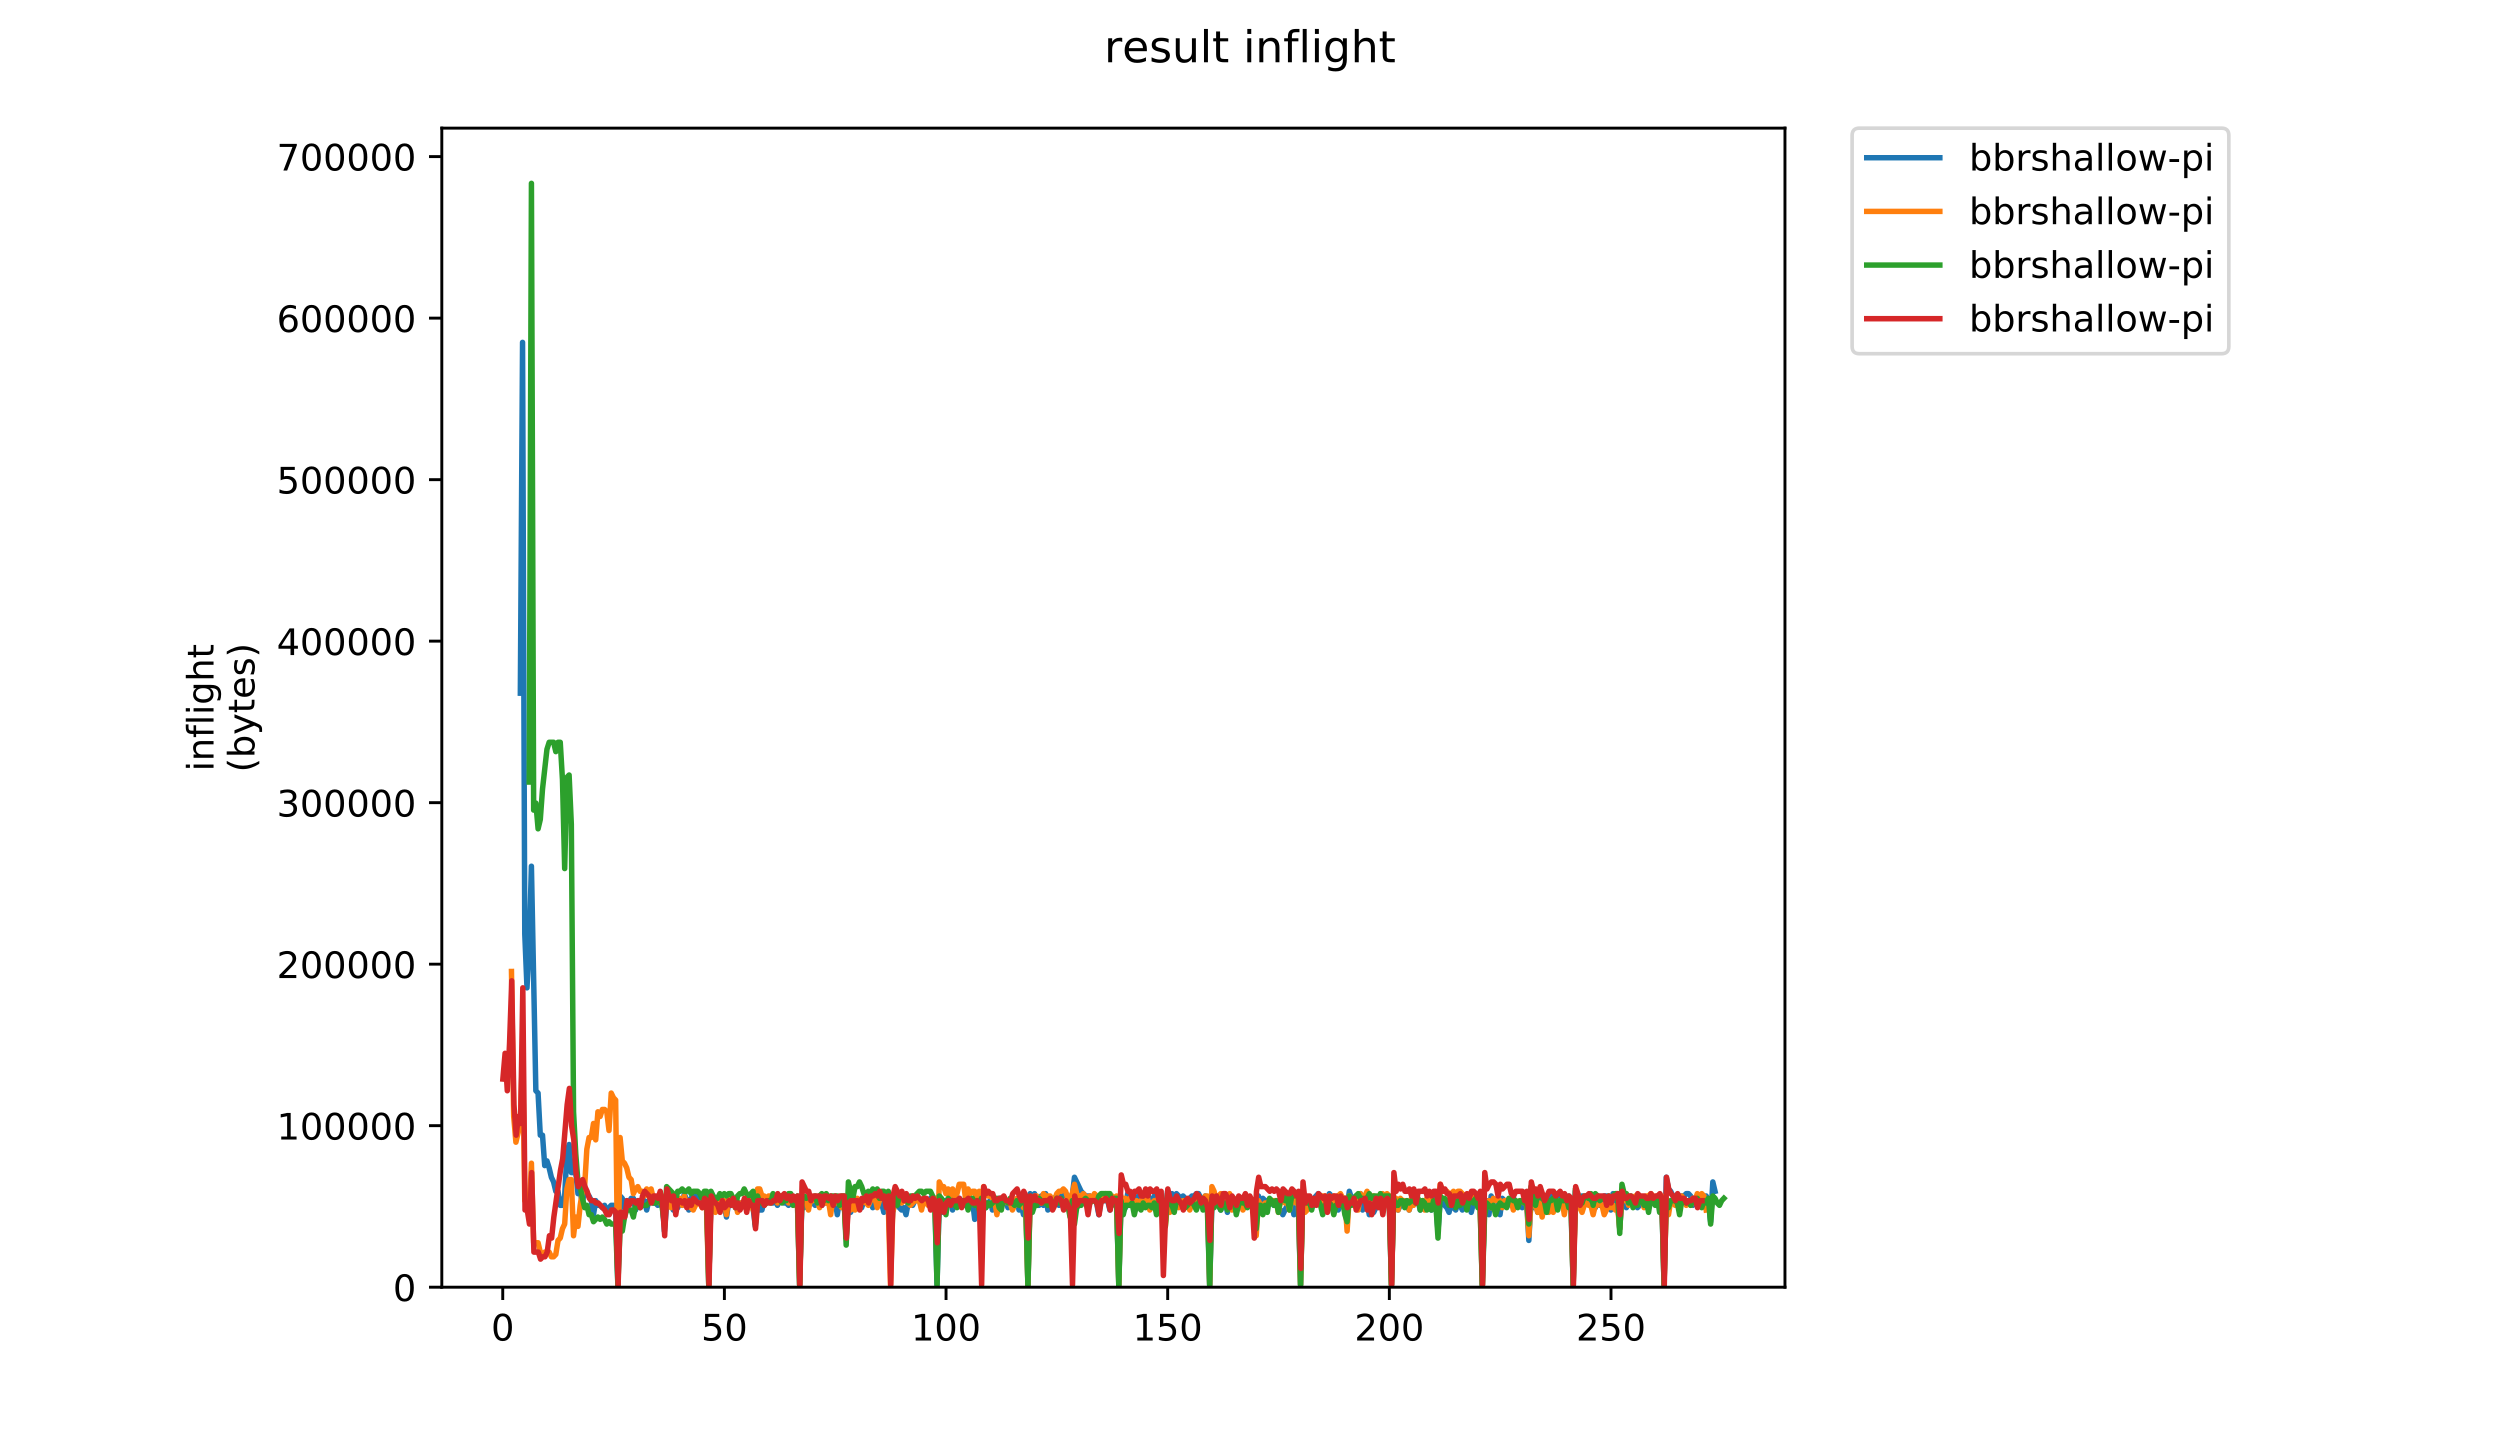<?xml version="1.0" encoding="utf-8" standalone="no"?>
<!DOCTYPE svg PUBLIC "-//W3C//DTD SVG 1.1//EN"
  "http://www.w3.org/Graphics/SVG/1.1/DTD/svg11.dtd">
<!-- Created with matplotlib (https://matplotlib.org/) -->
<svg height="396pt" version="1.1" viewBox="0 0 684 396" width="684pt" xmlns="http://www.w3.org/2000/svg" xmlns:xlink="http://www.w3.org/1999/xlink">
 <defs>
  <style type="text/css">
*{stroke-linecap:butt;stroke-linejoin:round;}
  </style>
 </defs>
 <g id="figure_1">
  <g id="patch_1">
   <path d="M 0 396 
L 684 396 
L 684 0 
L 0 0 
z
" style="fill:#ffffff;"/>
  </g>
  <g id="axes_1">
   <g id="patch_2">
    <path d="M 120.879 352.174 
L 488.365 352.174 
L 488.365 35.062 
L 120.879 35.062 
z
" style="fill:#ffffff;"/>
   </g>
   <g id="matplotlib.axis_1">
    <g id="xtick_1">
     <g id="line2d_1">
      <defs>
       <path d="M 0 0 
L 0 3.5 
" id="m9a8a115e86" style="stroke:#000000;stroke-width:0.8;"/>
      </defs>
      <g>
       <use style="stroke:#000000;stroke-width:0.8;" x="137.55" xlink:href="#m9a8a115e86" y="352.174"/>
      </g>
     </g>
     <g id="text_1">
      <!-- 0 -->
      <defs>
       <path d="M 31.781 66.406 
Q 24.172 66.406 20.328 58.906 
Q 16.5 51.422 16.5 36.375 
Q 16.5 21.391 20.328 13.891 
Q 24.172 6.391 31.781 6.391 
Q 39.453 6.391 43.281 13.891 
Q 47.125 21.391 47.125 36.375 
Q 47.125 51.422 43.281 58.906 
Q 39.453 66.406 31.781 66.406 
z
M 31.781 74.219 
Q 44.047 74.219 50.516 64.516 
Q 56.984 54.828 56.984 36.375 
Q 56.984 17.969 50.516 8.266 
Q 44.047 -1.422 31.781 -1.422 
Q 19.531 -1.422 13.062 8.266 
Q 6.594 17.969 6.594 36.375 
Q 6.594 54.828 13.062 64.516 
Q 19.531 74.219 31.781 74.219 
z
" id="DejaVuSans-48"/>
      </defs>
      <g transform="translate(134.369 366.773)scale(0.1 -0.1)">
       <use xlink:href="#DejaVuSans-48"/>
      </g>
     </g>
    </g>
    <g id="xtick_2">
     <g id="line2d_2">
      <g>
       <use style="stroke:#000000;stroke-width:0.8;" x="198.193" xlink:href="#m9a8a115e86" y="352.174"/>
      </g>
     </g>
     <g id="text_2">
      <!-- 50 -->
      <defs>
       <path d="M 10.797 72.906 
L 49.516 72.906 
L 49.516 64.594 
L 19.828 64.594 
L 19.828 46.734 
Q 21.969 47.469 24.109 47.828 
Q 26.266 48.188 28.422 48.188 
Q 40.625 48.188 47.75 41.5 
Q 54.891 34.812 54.891 23.391 
Q 54.891 11.625 47.562 5.094 
Q 40.234 -1.422 26.906 -1.422 
Q 22.312 -1.422 17.547 -0.641 
Q 12.797 0.141 7.719 1.703 
L 7.719 11.625 
Q 12.109 9.234 16.797 8.062 
Q 21.484 6.891 26.703 6.891 
Q 35.156 6.891 40.078 11.328 
Q 45.016 15.766 45.016 23.391 
Q 45.016 31 40.078 35.438 
Q 35.156 39.891 26.703 39.891 
Q 22.75 39.891 18.812 39.016 
Q 14.891 38.141 10.797 36.281 
z
" id="DejaVuSans-53"/>
      </defs>
      <g transform="translate(191.831 366.773)scale(0.1 -0.1)">
       <use xlink:href="#DejaVuSans-53"/>
       <use x="63.623" xlink:href="#DejaVuSans-48"/>
      </g>
     </g>
    </g>
    <g id="xtick_3">
     <g id="line2d_3">
      <g>
       <use style="stroke:#000000;stroke-width:0.8;" x="258.837" xlink:href="#m9a8a115e86" y="352.174"/>
      </g>
     </g>
     <g id="text_3">
      <!-- 100 -->
      <defs>
       <path d="M 12.406 8.297 
L 28.516 8.297 
L 28.516 63.922 
L 10.984 60.406 
L 10.984 69.391 
L 28.422 72.906 
L 38.281 72.906 
L 38.281 8.297 
L 54.391 8.297 
L 54.391 0 
L 12.406 0 
z
" id="DejaVuSans-49"/>
      </defs>
      <g transform="translate(249.293 366.773)scale(0.1 -0.1)">
       <use xlink:href="#DejaVuSans-49"/>
       <use x="63.623" xlink:href="#DejaVuSans-48"/>
       <use x="127.246" xlink:href="#DejaVuSans-48"/>
      </g>
     </g>
    </g>
    <g id="xtick_4">
     <g id="line2d_4">
      <g>
       <use style="stroke:#000000;stroke-width:0.8;" x="319.48" xlink:href="#m9a8a115e86" y="352.174"/>
      </g>
     </g>
     <g id="text_4">
      <!-- 150 -->
      <g transform="translate(309.936 366.773)scale(0.1 -0.1)">
       <use xlink:href="#DejaVuSans-49"/>
       <use x="63.623" xlink:href="#DejaVuSans-53"/>
       <use x="127.246" xlink:href="#DejaVuSans-48"/>
      </g>
     </g>
    </g>
    <g id="xtick_5">
     <g id="line2d_5">
      <g>
       <use style="stroke:#000000;stroke-width:0.8;" x="380.124" xlink:href="#m9a8a115e86" y="352.174"/>
      </g>
     </g>
     <g id="text_5">
      <!-- 200 -->
      <defs>
       <path d="M 19.188 8.297 
L 53.609 8.297 
L 53.609 0 
L 7.328 0 
L 7.328 8.297 
Q 12.938 14.109 22.625 23.891 
Q 32.328 33.688 34.812 36.531 
Q 39.547 41.844 41.422 45.531 
Q 43.312 49.219 43.312 52.781 
Q 43.312 58.594 39.234 62.25 
Q 35.156 65.922 28.609 65.922 
Q 23.969 65.922 18.812 64.312 
Q 13.672 62.703 7.812 59.422 
L 7.812 69.391 
Q 13.766 71.781 18.938 73 
Q 24.125 74.219 28.422 74.219 
Q 39.75 74.219 46.484 68.547 
Q 53.219 62.891 53.219 53.422 
Q 53.219 48.922 51.531 44.891 
Q 49.859 40.875 45.406 35.406 
Q 44.188 33.984 37.641 27.219 
Q 31.109 20.453 19.188 8.297 
z
" id="DejaVuSans-50"/>
      </defs>
      <g transform="translate(370.58 366.773)scale(0.1 -0.1)">
       <use xlink:href="#DejaVuSans-50"/>
       <use x="63.623" xlink:href="#DejaVuSans-48"/>
       <use x="127.246" xlink:href="#DejaVuSans-48"/>
      </g>
     </g>
    </g>
    <g id="xtick_6">
     <g id="line2d_6">
      <g>
       <use style="stroke:#000000;stroke-width:0.8;" x="440.767" xlink:href="#m9a8a115e86" y="352.174"/>
      </g>
     </g>
     <g id="text_6">
      <!-- 250 -->
      <g transform="translate(431.223 366.773)scale(0.1 -0.1)">
       <use xlink:href="#DejaVuSans-50"/>
       <use x="63.623" xlink:href="#DejaVuSans-53"/>
       <use x="127.246" xlink:href="#DejaVuSans-48"/>
      </g>
     </g>
    </g>
   </g>
   <g id="matplotlib.axis_2">
    <g id="ytick_1">
     <g id="line2d_7">
      <defs>
       <path d="M 0 0 
L -3.5 0 
" id="m7a2a9d2048" style="stroke:#000000;stroke-width:0.8;"/>
      </defs>
      <g>
       <use style="stroke:#000000;stroke-width:0.8;" x="120.879" xlink:href="#m7a2a9d2048" y="352.174"/>
      </g>
     </g>
     <g id="text_7">
      <!-- 0 -->
      <g transform="translate(107.516 355.973)scale(0.1 -0.1)">
       <use xlink:href="#DejaVuSans-48"/>
      </g>
     </g>
    </g>
    <g id="ytick_2">
     <g id="line2d_8">
      <g>
       <use style="stroke:#000000;stroke-width:0.8;" x="120.879" xlink:href="#m7a2a9d2048" y="307.985"/>
      </g>
     </g>
     <g id="text_8">
      <!-- 100000 -->
      <g transform="translate(75.704 311.785)scale(0.1 -0.1)">
       <use xlink:href="#DejaVuSans-49"/>
       <use x="63.623" xlink:href="#DejaVuSans-48"/>
       <use x="127.246" xlink:href="#DejaVuSans-48"/>
       <use x="190.869" xlink:href="#DejaVuSans-48"/>
       <use x="254.492" xlink:href="#DejaVuSans-48"/>
       <use x="318.115" xlink:href="#DejaVuSans-48"/>
      </g>
     </g>
    </g>
    <g id="ytick_3">
     <g id="line2d_9">
      <g>
       <use style="stroke:#000000;stroke-width:0.8;" x="120.879" xlink:href="#m7a2a9d2048" y="263.797"/>
      </g>
     </g>
     <g id="text_9">
      <!-- 200000 -->
      <g transform="translate(75.704 267.596)scale(0.1 -0.1)">
       <use xlink:href="#DejaVuSans-50"/>
       <use x="63.623" xlink:href="#DejaVuSans-48"/>
       <use x="127.246" xlink:href="#DejaVuSans-48"/>
       <use x="190.869" xlink:href="#DejaVuSans-48"/>
       <use x="254.492" xlink:href="#DejaVuSans-48"/>
       <use x="318.115" xlink:href="#DejaVuSans-48"/>
      </g>
     </g>
    </g>
    <g id="ytick_4">
     <g id="line2d_10">
      <g>
       <use style="stroke:#000000;stroke-width:0.8;" x="120.879" xlink:href="#m7a2a9d2048" y="219.608"/>
      </g>
     </g>
     <g id="text_10">
      <!-- 300000 -->
      <defs>
       <path d="M 40.578 39.312 
Q 47.656 37.797 51.625 33 
Q 55.609 28.219 55.609 21.188 
Q 55.609 10.406 48.188 4.484 
Q 40.766 -1.422 27.094 -1.422 
Q 22.516 -1.422 17.656 -0.516 
Q 12.797 0.391 7.625 2.203 
L 7.625 11.719 
Q 11.719 9.328 16.594 8.109 
Q 21.484 6.891 26.812 6.891 
Q 36.078 6.891 40.938 10.547 
Q 45.797 14.203 45.797 21.188 
Q 45.797 27.641 41.281 31.266 
Q 36.766 34.906 28.719 34.906 
L 20.219 34.906 
L 20.219 43.016 
L 29.109 43.016 
Q 36.375 43.016 40.234 45.922 
Q 44.094 48.828 44.094 54.297 
Q 44.094 59.906 40.109 62.906 
Q 36.141 65.922 28.719 65.922 
Q 24.656 65.922 20.016 65.031 
Q 15.375 64.156 9.812 62.312 
L 9.812 71.094 
Q 15.438 72.656 20.344 73.438 
Q 25.25 74.219 29.594 74.219 
Q 40.828 74.219 47.359 69.109 
Q 53.906 64.016 53.906 55.328 
Q 53.906 49.266 50.438 45.094 
Q 46.969 40.922 40.578 39.312 
z
" id="DejaVuSans-51"/>
      </defs>
      <g transform="translate(75.704 223.407)scale(0.1 -0.1)">
       <use xlink:href="#DejaVuSans-51"/>
       <use x="63.623" xlink:href="#DejaVuSans-48"/>
       <use x="127.246" xlink:href="#DejaVuSans-48"/>
       <use x="190.869" xlink:href="#DejaVuSans-48"/>
       <use x="254.492" xlink:href="#DejaVuSans-48"/>
       <use x="318.115" xlink:href="#DejaVuSans-48"/>
      </g>
     </g>
    </g>
    <g id="ytick_5">
     <g id="line2d_11">
      <g>
       <use style="stroke:#000000;stroke-width:0.8;" x="120.879" xlink:href="#m7a2a9d2048" y="175.419"/>
      </g>
     </g>
     <g id="text_11">
      <!-- 400000 -->
      <defs>
       <path d="M 37.797 64.312 
L 12.891 25.391 
L 37.797 25.391 
z
M 35.203 72.906 
L 47.609 72.906 
L 47.609 25.391 
L 58.016 25.391 
L 58.016 17.188 
L 47.609 17.188 
L 47.609 0 
L 37.797 0 
L 37.797 17.188 
L 4.891 17.188 
L 4.891 26.703 
z
" id="DejaVuSans-52"/>
      </defs>
      <g transform="translate(75.704 179.218)scale(0.1 -0.1)">
       <use xlink:href="#DejaVuSans-52"/>
       <use x="63.623" xlink:href="#DejaVuSans-48"/>
       <use x="127.246" xlink:href="#DejaVuSans-48"/>
       <use x="190.869" xlink:href="#DejaVuSans-48"/>
       <use x="254.492" xlink:href="#DejaVuSans-48"/>
       <use x="318.115" xlink:href="#DejaVuSans-48"/>
      </g>
     </g>
    </g>
    <g id="ytick_6">
     <g id="line2d_12">
      <g>
       <use style="stroke:#000000;stroke-width:0.8;" x="120.879" xlink:href="#m7a2a9d2048" y="131.23"/>
      </g>
     </g>
     <g id="text_12">
      <!-- 500000 -->
      <g transform="translate(75.704 135.029)scale(0.1 -0.1)">
       <use xlink:href="#DejaVuSans-53"/>
       <use x="63.623" xlink:href="#DejaVuSans-48"/>
       <use x="127.246" xlink:href="#DejaVuSans-48"/>
       <use x="190.869" xlink:href="#DejaVuSans-48"/>
       <use x="254.492" xlink:href="#DejaVuSans-48"/>
       <use x="318.115" xlink:href="#DejaVuSans-48"/>
      </g>
     </g>
    </g>
    <g id="ytick_7">
     <g id="line2d_13">
      <g>
       <use style="stroke:#000000;stroke-width:0.8;" x="120.879" xlink:href="#m7a2a9d2048" y="87.041"/>
      </g>
     </g>
     <g id="text_13">
      <!-- 600000 -->
      <defs>
       <path d="M 33.016 40.375 
Q 26.375 40.375 22.484 35.828 
Q 18.609 31.297 18.609 23.391 
Q 18.609 15.531 22.484 10.953 
Q 26.375 6.391 33.016 6.391 
Q 39.656 6.391 43.531 10.953 
Q 47.406 15.531 47.406 23.391 
Q 47.406 31.297 43.531 35.828 
Q 39.656 40.375 33.016 40.375 
z
M 52.594 71.297 
L 52.594 62.312 
Q 48.875 64.062 45.094 64.984 
Q 41.312 65.922 37.594 65.922 
Q 27.828 65.922 22.672 59.328 
Q 17.531 52.734 16.797 39.406 
Q 19.672 43.656 24.016 45.922 
Q 28.375 48.188 33.594 48.188 
Q 44.578 48.188 50.953 41.516 
Q 57.328 34.859 57.328 23.391 
Q 57.328 12.156 50.688 5.359 
Q 44.047 -1.422 33.016 -1.422 
Q 20.359 -1.422 13.672 8.266 
Q 6.984 17.969 6.984 36.375 
Q 6.984 53.656 15.188 63.938 
Q 23.391 74.219 37.203 74.219 
Q 40.922 74.219 44.703 73.484 
Q 48.484 72.75 52.594 71.297 
z
" id="DejaVuSans-54"/>
      </defs>
      <g transform="translate(75.704 90.84)scale(0.1 -0.1)">
       <use xlink:href="#DejaVuSans-54"/>
       <use x="63.623" xlink:href="#DejaVuSans-48"/>
       <use x="127.246" xlink:href="#DejaVuSans-48"/>
       <use x="190.869" xlink:href="#DejaVuSans-48"/>
       <use x="254.492" xlink:href="#DejaVuSans-48"/>
       <use x="318.115" xlink:href="#DejaVuSans-48"/>
      </g>
     </g>
    </g>
    <g id="ytick_8">
     <g id="line2d_14">
      <g>
       <use style="stroke:#000000;stroke-width:0.8;" x="120.879" xlink:href="#m7a2a9d2048" y="42.852"/>
      </g>
     </g>
     <g id="text_14">
      <!-- 700000 -->
      <defs>
       <path d="M 8.203 72.906 
L 55.078 72.906 
L 55.078 68.703 
L 28.609 0 
L 18.312 0 
L 43.219 64.594 
L 8.203 64.594 
z
" id="DejaVuSans-55"/>
      </defs>
      <g transform="translate(75.704 46.652)scale(0.1 -0.1)">
       <use xlink:href="#DejaVuSans-55"/>
       <use x="63.623" xlink:href="#DejaVuSans-48"/>
       <use x="127.246" xlink:href="#DejaVuSans-48"/>
       <use x="190.869" xlink:href="#DejaVuSans-48"/>
       <use x="254.492" xlink:href="#DejaVuSans-48"/>
       <use x="318.115" xlink:href="#DejaVuSans-48"/>
      </g>
     </g>
    </g>
    <g id="text_15">
     <!-- inflight -->
     <defs>
      <path d="M 9.422 54.688 
L 18.406 54.688 
L 18.406 0 
L 9.422 0 
z
M 9.422 75.984 
L 18.406 75.984 
L 18.406 64.594 
L 9.422 64.594 
z
" id="DejaVuSans-105"/>
      <path d="M 54.891 33.016 
L 54.891 0 
L 45.906 0 
L 45.906 32.719 
Q 45.906 40.484 42.875 44.328 
Q 39.844 48.188 33.797 48.188 
Q 26.516 48.188 22.312 43.547 
Q 18.109 38.922 18.109 30.906 
L 18.109 0 
L 9.078 0 
L 9.078 54.688 
L 18.109 54.688 
L 18.109 46.188 
Q 21.344 51.125 25.703 53.562 
Q 30.078 56 35.797 56 
Q 45.219 56 50.047 50.172 
Q 54.891 44.344 54.891 33.016 
z
" id="DejaVuSans-110"/>
      <path d="M 37.109 75.984 
L 37.109 68.5 
L 28.516 68.5 
Q 23.688 68.5 21.797 66.547 
Q 19.922 64.594 19.922 59.516 
L 19.922 54.688 
L 34.719 54.688 
L 34.719 47.703 
L 19.922 47.703 
L 19.922 0 
L 10.891 0 
L 10.891 47.703 
L 2.297 47.703 
L 2.297 54.688 
L 10.891 54.688 
L 10.891 58.5 
Q 10.891 67.625 15.141 71.797 
Q 19.391 75.984 28.609 75.984 
z
" id="DejaVuSans-102"/>
      <path d="M 9.422 75.984 
L 18.406 75.984 
L 18.406 0 
L 9.422 0 
z
" id="DejaVuSans-108"/>
      <path d="M 45.406 27.984 
Q 45.406 37.75 41.375 43.109 
Q 37.359 48.484 30.078 48.484 
Q 22.859 48.484 18.828 43.109 
Q 14.797 37.75 14.797 27.984 
Q 14.797 18.266 18.828 12.891 
Q 22.859 7.516 30.078 7.516 
Q 37.359 7.516 41.375 12.891 
Q 45.406 18.266 45.406 27.984 
z
M 54.391 6.781 
Q 54.391 -7.172 48.188 -13.984 
Q 42 -20.797 29.203 -20.797 
Q 24.469 -20.797 20.266 -20.094 
Q 16.062 -19.391 12.109 -17.922 
L 12.109 -9.188 
Q 16.062 -11.328 19.922 -12.344 
Q 23.781 -13.375 27.781 -13.375 
Q 36.625 -13.375 41.016 -8.766 
Q 45.406 -4.156 45.406 5.172 
L 45.406 9.625 
Q 42.625 4.781 38.281 2.391 
Q 33.938 0 27.875 0 
Q 17.828 0 11.672 7.656 
Q 5.516 15.328 5.516 27.984 
Q 5.516 40.672 11.672 48.328 
Q 17.828 56 27.875 56 
Q 33.938 56 38.281 53.609 
Q 42.625 51.219 45.406 46.391 
L 45.406 54.688 
L 54.391 54.688 
z
" id="DejaVuSans-103"/>
      <path d="M 54.891 33.016 
L 54.891 0 
L 45.906 0 
L 45.906 32.719 
Q 45.906 40.484 42.875 44.328 
Q 39.844 48.188 33.797 48.188 
Q 26.516 48.188 22.312 43.547 
Q 18.109 38.922 18.109 30.906 
L 18.109 0 
L 9.078 0 
L 9.078 75.984 
L 18.109 75.984 
L 18.109 46.188 
Q 21.344 51.125 25.703 53.562 
Q 30.078 56 35.797 56 
Q 45.219 56 50.047 50.172 
Q 54.891 44.344 54.891 33.016 
z
" id="DejaVuSans-104"/>
      <path d="M 18.312 70.219 
L 18.312 54.688 
L 36.812 54.688 
L 36.812 47.703 
L 18.312 47.703 
L 18.312 18.016 
Q 18.312 11.328 20.141 9.422 
Q 21.969 7.516 27.594 7.516 
L 36.812 7.516 
L 36.812 0 
L 27.594 0 
Q 17.188 0 13.234 3.875 
Q 9.281 7.766 9.281 18.016 
L 9.281 47.703 
L 2.688 47.703 
L 2.688 54.688 
L 9.281 54.688 
L 9.281 70.219 
z
" id="DejaVuSans-116"/>
     </defs>
     <g transform="translate(58.426 211.018)rotate(-90)scale(0.1 -0.1)">
      <use xlink:href="#DejaVuSans-105"/>
      <use x="27.783" xlink:href="#DejaVuSans-110"/>
      <use x="91.162" xlink:href="#DejaVuSans-102"/>
      <use x="126.367" xlink:href="#DejaVuSans-108"/>
      <use x="154.15" xlink:href="#DejaVuSans-105"/>
      <use x="181.934" xlink:href="#DejaVuSans-103"/>
      <use x="245.41" xlink:href="#DejaVuSans-104"/>
      <use x="308.789" xlink:href="#DejaVuSans-116"/>
     </g>
     <!-- (bytes) -->
     <defs>
      <path d="M 31 75.875 
Q 24.469 64.656 21.281 53.656 
Q 18.109 42.672 18.109 31.391 
Q 18.109 20.125 21.312 9.062 
Q 24.516 -2 31 -13.188 
L 23.188 -13.188 
Q 15.875 -1.703 12.234 9.375 
Q 8.594 20.453 8.594 31.391 
Q 8.594 42.281 12.203 53.312 
Q 15.828 64.359 23.188 75.875 
z
" id="DejaVuSans-40"/>
      <path d="M 48.688 27.297 
Q 48.688 37.203 44.609 42.844 
Q 40.531 48.484 33.406 48.484 
Q 26.266 48.484 22.188 42.844 
Q 18.109 37.203 18.109 27.297 
Q 18.109 17.391 22.188 11.75 
Q 26.266 6.109 33.406 6.109 
Q 40.531 6.109 44.609 11.75 
Q 48.688 17.391 48.688 27.297 
z
M 18.109 46.391 
Q 20.953 51.266 25.266 53.625 
Q 29.594 56 35.594 56 
Q 45.562 56 51.781 48.094 
Q 58.016 40.188 58.016 27.297 
Q 58.016 14.406 51.781 6.484 
Q 45.562 -1.422 35.594 -1.422 
Q 29.594 -1.422 25.266 0.953 
Q 20.953 3.328 18.109 8.203 
L 18.109 0 
L 9.078 0 
L 9.078 75.984 
L 18.109 75.984 
z
" id="DejaVuSans-98"/>
      <path d="M 32.172 -5.078 
Q 28.375 -14.844 24.75 -17.812 
Q 21.141 -20.797 15.094 -20.797 
L 7.906 -20.797 
L 7.906 -13.281 
L 13.188 -13.281 
Q 16.891 -13.281 18.938 -11.516 
Q 21 -9.766 23.484 -3.219 
L 25.094 0.875 
L 2.984 54.688 
L 12.5 54.688 
L 29.594 11.922 
L 46.688 54.688 
L 56.203 54.688 
z
" id="DejaVuSans-121"/>
      <path d="M 56.203 29.594 
L 56.203 25.203 
L 14.891 25.203 
Q 15.484 15.922 20.484 11.062 
Q 25.484 6.203 34.422 6.203 
Q 39.594 6.203 44.453 7.469 
Q 49.312 8.734 54.109 11.281 
L 54.109 2.781 
Q 49.266 0.734 44.188 -0.344 
Q 39.109 -1.422 33.891 -1.422 
Q 20.797 -1.422 13.156 6.188 
Q 5.516 13.812 5.516 26.812 
Q 5.516 40.234 12.766 48.109 
Q 20.016 56 32.328 56 
Q 43.359 56 49.781 48.891 
Q 56.203 41.797 56.203 29.594 
z
M 47.219 32.234 
Q 47.125 39.594 43.094 43.984 
Q 39.062 48.391 32.422 48.391 
Q 24.906 48.391 20.391 44.141 
Q 15.875 39.891 15.188 32.172 
z
" id="DejaVuSans-101"/>
      <path d="M 44.281 53.078 
L 44.281 44.578 
Q 40.484 46.531 36.375 47.5 
Q 32.281 48.484 27.875 48.484 
Q 21.188 48.484 17.844 46.438 
Q 14.5 44.391 14.5 40.281 
Q 14.5 37.156 16.891 35.375 
Q 19.281 33.594 26.516 31.984 
L 29.594 31.297 
Q 39.156 29.25 43.188 25.516 
Q 47.219 21.781 47.219 15.094 
Q 47.219 7.469 41.188 3.016 
Q 35.156 -1.422 24.609 -1.422 
Q 20.219 -1.422 15.453 -0.562 
Q 10.688 0.297 5.422 2 
L 5.422 11.281 
Q 10.406 8.688 15.234 7.391 
Q 20.062 6.109 24.812 6.109 
Q 31.156 6.109 34.562 8.281 
Q 37.984 10.453 37.984 14.406 
Q 37.984 18.062 35.516 20.016 
Q 33.062 21.969 24.703 23.781 
L 21.578 24.516 
Q 13.234 26.266 9.516 29.906 
Q 5.812 33.547 5.812 39.891 
Q 5.812 47.609 11.281 51.797 
Q 16.75 56 26.812 56 
Q 31.781 56 36.172 55.266 
Q 40.578 54.547 44.281 53.078 
z
" id="DejaVuSans-115"/>
      <path d="M 8.016 75.875 
L 15.828 75.875 
Q 23.141 64.359 26.781 53.312 
Q 30.422 42.281 30.422 31.391 
Q 30.422 20.453 26.781 9.375 
Q 23.141 -1.703 15.828 -13.188 
L 8.016 -13.188 
Q 14.5 -2 17.703 9.062 
Q 20.906 20.125 20.906 31.391 
Q 20.906 42.672 17.703 53.656 
Q 14.5 64.656 8.016 75.875 
z
" id="DejaVuSans-41"/>
     </defs>
     <g transform="translate(69.624 211.295)rotate(-90)scale(0.1 -0.1)">
      <use xlink:href="#DejaVuSans-40"/>
      <use x="39.014" xlink:href="#DejaVuSans-98"/>
      <use x="102.49" xlink:href="#DejaVuSans-121"/>
      <use x="161.67" xlink:href="#DejaVuSans-116"/>
      <use x="200.879" xlink:href="#DejaVuSans-101"/>
      <use x="262.402" xlink:href="#DejaVuSans-115"/>
      <use x="314.502" xlink:href="#DejaVuSans-41"/>
     </g>
    </g>
   </g>
   <g id="line2d_15">
    <path clip-path="url(#pcc6de12b6f)" d="M 142.364 189.651 
L 142.97 93.673 
L 143.577 255.556 
L 144.183 270.273 
L 144.789 258.755 
L 145.396 237 
L 146.609 298.426 
L 147.215 299.066 
L 147.822 310.584 
L 148.428 310.584 
L 149.034 318.902 
L 149.641 317.622 
L 150.247 319.542 
L 150.854 322.101 
L 151.46 323.381 
L 152.067 325.94 
L 152.673 325.94 
L 153.279 329.779 
L 153.886 329.779 
L 154.492 327.22 
L 155.099 315.702 
L 155.705 313.143 
L 156.312 320.821 
L 157.525 320.821 
L 158.131 326.58 
L 158.737 325.94 
L 159.344 329.139 
L 159.95 325.3 
L 160.557 326.58 
L 161.163 327.22 
L 161.77 328.5 
L 162.376 332.339 
L 162.982 328.5 
L 163.589 329.779 
L 164.195 329.779 
L 164.802 330.419 
L 165.408 329.779 
L 166.015 331.699 
L 166.621 330.419 
L 167.227 329.779 
L 167.834 329.779 
L 168.44 331.059 
L 169.047 351.534 
L 169.653 327.22 
L 170.26 327.86 
L 170.866 330.419 
L 171.473 328.5 
L 172.079 329.139 
L 172.685 327.86 
L 173.292 327.86 
L 173.898 331.059 
L 174.505 328.5 
L 176.324 328.5 
L 176.93 331.059 
L 177.537 328.5 
L 178.143 328.5 
L 178.75 329.139 
L 179.356 329.139 
L 179.963 329.779 
L 180.569 328.5 
L 181.175 328.5 
L 181.782 336.818 
L 182.388 329.779 
L 182.995 328.5 
L 183.601 329.139 
L 184.208 331.059 
L 184.814 329.139 
L 185.421 330.419 
L 186.027 328.5 
L 186.633 329.779 
L 187.24 326.58 
L 187.846 328.5 
L 188.453 331.059 
L 189.059 327.86 
L 189.666 327.22 
L 190.272 327.86 
L 190.878 326.58 
L 191.485 329.139 
L 192.091 327.22 
L 192.698 327.22 
L 193.304 327.86 
L 193.911 351.534 
L 194.517 327.22 
L 195.123 327.86 
L 195.73 329.139 
L 196.336 328.5 
L 196.943 329.779 
L 198.156 329.779 
L 198.762 332.979 
L 199.369 329.139 
L 199.975 329.779 
L 200.581 328.5 
L 201.188 328.5 
L 201.794 329.779 
L 202.401 329.139 
L 203.007 329.779 
L 204.826 327.86 
L 205.433 328.5 
L 206.039 330.419 
L 206.646 335.538 
L 207.252 328.5 
L 207.859 331.059 
L 208.465 331.059 
L 209.071 328.5 
L 209.678 327.86 
L 210.284 328.5 
L 210.891 327.86 
L 211.497 329.139 
L 212.104 328.5 
L 212.71 329.779 
L 213.317 328.5 
L 213.923 328.5 
L 214.529 329.139 
L 215.136 329.139 
L 215.742 329.779 
L 216.955 328.5 
L 217.562 329.779 
L 218.168 328.5 
L 218.774 351.534 
L 219.381 329.139 
L 219.987 330.419 
L 220.594 327.86 
L 221.807 329.139 
L 222.413 329.139 
L 223.019 329.779 
L 224.232 328.5 
L 224.839 329.779 
L 225.445 327.86 
L 226.052 329.139 
L 226.658 328.5 
L 227.265 328.5 
L 227.871 327.86 
L 228.477 328.5 
L 229.084 332.339 
L 229.69 328.5 
L 230.297 328.5 
L 230.903 327.86 
L 231.51 338.737 
L 232.116 328.5 
L 232.722 331.699 
L 233.329 330.419 
L 235.148 328.5 
L 235.755 330.419 
L 236.361 328.5 
L 236.967 328.5 
L 237.574 327.86 
L 238.18 328.5 
L 238.787 330.419 
L 239.393 329.779 
L 240 329.779 
L 240.606 329.139 
L 241.213 329.139 
L 241.819 331.699 
L 242.425 329.779 
L 243.032 329.779 
L 243.638 341.297 
L 244.245 331.699 
L 244.851 329.139 
L 245.458 329.139 
L 246.064 330.419 
L 246.67 331.059 
L 247.277 330.419 
L 247.883 332.339 
L 248.49 329.139 
L 249.096 328.5 
L 249.703 329.779 
L 250.309 328.5 
L 250.915 327.86 
L 251.522 327.86 
L 252.128 330.419 
L 252.735 328.5 
L 253.341 328.5 
L 253.948 329.139 
L 254.554 327.86 
L 255.161 330.419 
L 255.767 327.86 
L 256.373 351.534 
L 256.98 327.22 
L 257.586 331.699 
L 258.193 328.5 
L 259.406 328.5 
L 260.012 327.86 
L 260.618 331.059 
L 261.225 327.86 
L 261.831 328.5 
L 262.438 327.86 
L 263.044 328.5 
L 263.651 329.779 
L 264.257 328.5 
L 264.863 329.139 
L 265.47 327.86 
L 266.076 328.5 
L 266.683 333.618 
L 267.289 327.86 
L 267.896 328.5 
L 269.109 328.5 
L 269.715 330.419 
L 270.321 329.139 
L 270.928 328.5 
L 271.534 331.059 
L 272.141 329.139 
L 272.747 331.699 
L 273.354 327.86 
L 273.96 327.86 
L 274.566 329.139 
L 275.173 328.5 
L 275.779 330.419 
L 276.386 328.5 
L 276.992 329.139 
L 277.599 329.139 
L 278.205 328.5 
L 278.811 331.059 
L 279.418 329.779 
L 280.024 332.339 
L 280.631 327.86 
L 281.237 351.534 
L 281.844 326.58 
L 282.45 329.779 
L 283.057 326.58 
L 283.663 329.779 
L 284.269 329.779 
L 284.876 327.22 
L 285.482 329.779 
L 286.089 326.58 
L 286.695 331.059 
L 287.302 327.86 
L 288.514 327.86 
L 289.121 327.22 
L 289.727 329.779 
L 290.334 327.22 
L 290.94 327.22 
L 291.547 326.58 
L 292.153 327.22 
L 292.759 332.339 
L 293.972 322.101 
L 295.792 325.94 
L 297.005 327.22 
L 298.217 327.22 
L 298.824 327.86 
L 299.43 327.22 
L 300.037 329.139 
L 300.643 332.339 
L 301.25 328.5 
L 303.069 328.5 
L 303.675 331.059 
L 304.282 327.86 
L 304.888 328.5 
L 305.495 328.5 
L 306.101 351.534 
L 306.707 328.5 
L 307.314 329.779 
L 307.92 330.419 
L 308.527 326.58 
L 309.133 327.22 
L 310.346 327.22 
L 310.953 327.86 
L 311.559 327.22 
L 312.165 329.139 
L 312.772 327.22 
L 313.985 327.22 
L 314.591 327.86 
L 315.198 329.139 
L 315.804 327.22 
L 317.623 327.22 
L 318.23 329.779 
L 318.836 334.258 
L 319.443 325.94 
L 320.049 329.779 
L 320.655 326.58 
L 321.262 329.139 
L 321.868 326.58 
L 323.081 327.86 
L 323.688 327.22 
L 324.901 328.5 
L 326.113 327.22 
L 326.72 327.22 
L 327.326 326.58 
L 327.933 326.58 
L 328.539 327.86 
L 329.146 329.779 
L 329.752 327.22 
L 330.358 328.5 
L 330.965 352.174 
L 331.571 328.5 
L 332.178 327.86 
L 332.784 329.779 
L 333.391 329.779 
L 333.997 331.059 
L 334.603 329.139 
L 335.21 328.5 
L 335.816 331.699 
L 336.423 328.5 
L 337.029 329.779 
L 337.636 327.86 
L 338.242 329.139 
L 338.849 329.139 
L 339.455 328.5 
L 340.061 330.419 
L 340.668 328.5 
L 341.274 327.86 
L 341.881 327.86 
L 342.487 329.139 
L 343.094 331.699 
L 343.7 333.618 
L 344.306 327.22 
L 344.913 329.779 
L 345.519 327.86 
L 346.126 328.5 
L 347.339 328.5 
L 348.551 329.779 
L 349.158 328.5 
L 349.764 330.419 
L 350.371 331.059 
L 350.977 332.339 
L 352.19 329.779 
L 352.797 330.419 
L 353.403 329.139 
L 354.009 332.339 
L 355.222 329.779 
L 355.829 351.534 
L 356.435 325.94 
L 357.042 329.779 
L 357.648 329.139 
L 358.254 329.139 
L 358.861 329.779 
L 359.467 327.86 
L 360.68 326.58 
L 361.893 327.86 
L 362.499 327.86 
L 363.106 328.5 
L 363.712 326.58 
L 364.319 327.22 
L 364.925 328.5 
L 365.532 328.5 
L 366.138 331.059 
L 367.351 328.5 
L 367.957 327.86 
L 368.564 330.419 
L 369.17 325.94 
L 369.777 327.86 
L 370.383 327.86 
L 370.99 327.22 
L 371.596 327.86 
L 372.202 326.58 
L 372.809 331.059 
L 373.415 329.779 
L 374.022 329.139 
L 374.628 332.339 
L 375.235 328.5 
L 375.841 331.699 
L 376.447 330.419 
L 377.054 328.5 
L 377.66 329.779 
L 378.267 328.5 
L 378.873 329.139 
L 379.48 327.86 
L 380.086 327.86 
L 380.693 351.534 
L 381.299 327.86 
L 381.905 328.5 
L 382.512 331.059 
L 383.118 329.779 
L 383.725 329.139 
L 384.331 329.139 
L 384.938 328.5 
L 385.544 331.059 
L 386.15 329.139 
L 387.363 327.86 
L 387.97 328.5 
L 388.576 331.059 
L 389.183 328.5 
L 390.395 328.5 
L 391.002 327.86 
L 391.608 331.059 
L 392.215 327.86 
L 392.821 328.5 
L 393.428 336.818 
L 394.034 328.5 
L 395.853 330.419 
L 396.46 331.699 
L 397.066 329.139 
L 397.673 330.419 
L 398.279 331.059 
L 398.886 329.139 
L 399.492 329.779 
L 400.098 331.059 
L 400.705 329.779 
L 401.311 329.779 
L 401.918 327.86 
L 402.524 331.699 
L 403.131 329.139 
L 403.737 327.86 
L 404.343 328.5 
L 404.95 327.86 
L 405.556 351.534 
L 406.163 331.059 
L 406.769 328.5 
L 407.376 332.339 
L 407.982 327.22 
L 408.589 328.5 
L 409.801 328.5 
L 410.408 332.339 
L 411.014 327.86 
L 411.621 328.5 
L 412.834 328.5 
L 413.44 329.779 
L 414.046 327.86 
L 415.259 329.139 
L 415.866 329.139 
L 416.472 330.419 
L 417.079 328.5 
L 417.685 328.5 
L 418.291 339.377 
L 418.898 327.86 
L 419.504 330.419 
L 420.111 328.5 
L 420.717 331.699 
L 421.324 326.58 
L 421.93 327.22 
L 423.143 327.22 
L 423.749 329.139 
L 424.356 327.22 
L 424.962 328.5 
L 425.569 327.22 
L 426.175 326.58 
L 426.782 329.139 
L 427.388 327.22 
L 427.994 329.779 
L 428.601 327.86 
L 429.207 327.22 
L 429.814 329.779 
L 430.42 351.534 
L 431.027 325.94 
L 431.633 329.139 
L 432.239 327.86 
L 432.846 327.22 
L 433.452 329.779 
L 434.059 327.22 
L 434.665 328.5 
L 435.272 327.22 
L 435.878 327.22 
L 436.485 330.419 
L 437.091 327.22 
L 437.697 329.779 
L 438.304 327.86 
L 438.91 327.22 
L 439.517 327.22 
L 440.123 327.86 
L 440.73 331.059 
L 441.336 326.58 
L 441.942 328.5 
L 442.549 328.5 
L 443.155 336.178 
L 443.762 327.22 
L 444.368 327.86 
L 444.975 330.419 
L 445.581 328.5 
L 446.187 328.5 
L 446.794 327.86 
L 447.4 327.86 
L 448.007 330.419 
L 448.613 329.779 
L 449.22 327.86 
L 449.826 329.139 
L 450.433 328.5 
L 451.039 330.419 
L 451.645 327.86 
L 452.252 327.86 
L 452.858 328.5 
L 454.678 328.5 
L 455.284 351.534 
L 455.89 322.101 
L 456.497 325.3 
L 457.103 325.94 
L 457.71 327.22 
L 458.316 327.22 
L 458.923 328.5 
L 459.529 327.22 
L 460.742 327.22 
L 461.348 326.58 
L 461.955 326.58 
L 462.561 327.22 
L 463.168 329.779 
L 463.774 327.86 
L 464.381 327.22 
L 465.593 327.22 
L 466.2 327.86 
L 466.806 327.22 
L 467.413 328.5 
L 468.019 334.258 
L 468.626 323.381 
L 469.232 325.94 
L 469.232 325.94 
" style="fill:none;stroke:#1f77b4;stroke-linecap:square;stroke-width:1.5;"/>
   </g>
   <g id="line2d_16">
    <path clip-path="url(#pcc6de12b6f)" d="M 139.939 265.794 
L 140.546 305.465 
L 141.152 312.503 
L 141.758 309.944 
L 142.365 306.745 
L 142.971 287.549 
L 143.578 328.5 
L 144.184 327.22 
L 144.791 332.339 
L 145.397 318.262 
L 146.003 340.017 
L 147.216 340.017 
L 147.823 342.576 
L 148.429 343.216 
L 149.036 342.576 
L 150.249 342.576 
L 150.855 343.856 
L 151.461 343.856 
L 152.068 343.216 
L 152.674 339.377 
L 153.281 338.737 
L 153.887 336.178 
L 154.494 334.898 
L 155.1 325.3 
L 155.706 322.741 
L 156.313 322.741 
L 156.919 338.097 
L 157.526 332.979 
L 158.132 335.538 
L 158.739 329.779 
L 159.345 325.94 
L 159.951 324.66 
L 160.558 314.423 
L 161.164 311.224 
L 161.771 311.224 
L 162.377 307.384 
L 162.984 311.863 
L 163.59 304.185 
L 164.197 305.465 
L 164.803 303.545 
L 165.409 303.545 
L 166.016 304.185 
L 166.622 309.304 
L 167.229 299.066 
L 167.835 300.346 
L 168.442 300.986 
L 169.048 351.534 
L 169.654 311.224 
L 170.261 317.622 
L 170.867 318.262 
L 171.474 319.542 
L 172.08 322.101 
L 172.687 322.741 
L 173.293 326.58 
L 173.899 325.3 
L 174.506 324.66 
L 175.112 325.94 
L 175.719 325.94 
L 176.325 327.22 
L 176.932 325.3 
L 177.538 327.22 
L 178.145 325.3 
L 178.751 327.86 
L 179.964 327.86 
L 180.57 329.139 
L 181.177 327.22 
L 181.783 335.538 
L 182.39 327.22 
L 182.996 329.779 
L 183.602 330.419 
L 184.209 327.86 
L 184.815 329.139 
L 185.422 327.86 
L 186.028 327.86 
L 186.635 329.779 
L 187.241 327.22 
L 187.847 329.779 
L 188.454 329.779 
L 189.667 331.059 
L 190.273 329.779 
L 190.88 329.139 
L 191.486 329.139 
L 192.093 330.419 
L 192.699 329.779 
L 193.305 330.419 
L 193.912 351.534 
L 194.518 327.22 
L 195.125 328.5 
L 195.731 331.699 
L 196.338 329.139 
L 196.944 328.5 
L 197.55 329.139 
L 198.157 328.5 
L 198.763 332.339 
L 199.37 327.86 
L 199.976 329.139 
L 200.583 329.779 
L 201.189 328.5 
L 201.795 331.699 
L 202.402 329.139 
L 203.008 329.139 
L 203.615 329.779 
L 204.221 328.5 
L 204.828 329.139 
L 205.434 328.5 
L 206.041 331.059 
L 206.647 331.059 
L 207.253 325.3 
L 207.86 325.3 
L 208.466 327.22 
L 209.073 327.22 
L 209.679 329.139 
L 210.286 327.22 
L 212.105 327.22 
L 212.711 329.139 
L 213.318 327.22 
L 213.924 327.22 
L 214.531 327.86 
L 215.137 327.22 
L 215.743 329.139 
L 216.35 327.22 
L 216.956 329.139 
L 217.563 329.779 
L 218.169 328.5 
L 218.776 351.534 
L 219.382 327.22 
L 219.989 328.5 
L 220.595 328.5 
L 221.201 331.059 
L 221.808 327.86 
L 222.414 328.5 
L 223.021 327.86 
L 223.627 328.5 
L 224.234 330.419 
L 224.84 328.5 
L 225.446 329.139 
L 226.053 329.139 
L 226.659 328.5 
L 227.266 332.339 
L 227.872 327.86 
L 228.479 329.139 
L 229.691 329.139 
L 230.298 330.419 
L 230.904 327.86 
L 231.511 338.737 
L 232.117 327.22 
L 232.724 331.059 
L 233.33 329.139 
L 233.937 331.059 
L 234.543 327.86 
L 235.756 329.139 
L 236.362 327.86 
L 236.969 329.139 
L 237.575 329.779 
L 238.182 328.5 
L 238.788 327.86 
L 239.394 327.86 
L 240.001 330.419 
L 240.607 328.5 
L 241.214 327.22 
L 241.82 326.58 
L 242.427 327.22 
L 243.033 329.779 
L 243.639 351.534 
L 244.246 331.699 
L 244.852 329.139 
L 245.459 327.86 
L 246.065 327.86 
L 246.672 329.139 
L 247.278 328.5 
L 247.885 328.5 
L 249.097 329.779 
L 250.31 328.5 
L 251.523 328.5 
L 252.13 331.059 
L 252.736 327.86 
L 253.342 329.139 
L 253.949 329.779 
L 255.768 327.86 
L 256.375 345.136 
L 256.981 323.381 
L 257.587 324.66 
L 258.194 324.66 
L 258.8 326.58 
L 259.407 325.3 
L 260.013 327.22 
L 260.62 325.3 
L 261.226 327.22 
L 261.833 326.58 
L 262.439 324.021 
L 263.652 324.021 
L 264.258 328.5 
L 264.865 325.3 
L 265.471 326.58 
L 266.078 325.94 
L 266.684 325.94 
L 267.29 328.5 
L 267.897 325.94 
L 268.503 329.779 
L 269.11 324.66 
L 269.716 326.58 
L 270.323 327.22 
L 270.929 327.22 
L 272.142 328.5 
L 272.748 332.339 
L 273.355 328.5 
L 273.961 327.86 
L 274.568 329.139 
L 275.174 328.5 
L 275.781 329.139 
L 276.387 329.139 
L 276.993 331.059 
L 277.6 329.779 
L 278.206 327.86 
L 278.813 328.5 
L 279.419 328.5 
L 280.026 330.419 
L 280.632 329.139 
L 281.238 351.534 
L 281.845 328.5 
L 282.451 328.5 
L 283.058 327.22 
L 283.664 327.22 
L 284.271 328.5 
L 284.877 329.139 
L 285.483 326.58 
L 286.09 327.22 
L 287.303 327.22 
L 287.909 329.139 
L 288.516 328.5 
L 289.122 326.58 
L 289.729 325.94 
L 290.335 325.94 
L 290.941 325.3 
L 291.548 325.94 
L 292.154 327.86 
L 292.761 328.5 
L 293.367 326.58 
L 293.974 324.021 
L 294.58 326.58 
L 295.186 327.86 
L 296.399 326.58 
L 297.006 327.22 
L 297.612 328.5 
L 298.219 327.22 
L 298.825 328.5 
L 299.431 326.58 
L 300.644 327.86 
L 301.251 327.86 
L 301.857 328.5 
L 302.464 326.58 
L 303.677 327.86 
L 304.283 327.22 
L 304.889 329.139 
L 305.496 327.22 
L 306.102 351.534 
L 306.709 327.22 
L 307.315 330.419 
L 307.922 327.86 
L 308.528 328.5 
L 309.134 327.86 
L 309.741 329.139 
L 310.347 331.059 
L 310.954 328.5 
L 311.56 330.419 
L 312.167 328.5 
L 312.773 329.139 
L 313.986 327.86 
L 314.592 331.059 
L 315.199 329.139 
L 315.805 328.5 
L 316.412 328.5 
L 317.018 327.86 
L 317.625 331.059 
L 318.231 329.139 
L 318.837 335.538 
L 319.444 329.139 
L 320.05 331.699 
L 320.657 330.419 
L 321.263 331.059 
L 321.87 329.139 
L 322.476 330.419 
L 323.082 329.779 
L 323.689 328.5 
L 324.295 329.779 
L 324.902 329.779 
L 325.508 331.059 
L 326.115 329.139 
L 326.721 329.139 
L 327.327 330.419 
L 327.934 327.86 
L 328.54 328.5 
L 329.147 329.779 
L 329.753 327.22 
L 330.36 327.22 
L 330.966 351.534 
L 331.573 324.66 
L 332.179 325.94 
L 332.785 329.139 
L 333.392 327.22 
L 333.998 326.58 
L 334.605 328.5 
L 335.211 327.86 
L 335.818 328.5 
L 336.424 326.58 
L 337.03 331.059 
L 337.637 327.86 
L 338.243 329.139 
L 338.85 328.5 
L 339.456 328.5 
L 340.063 331.059 
L 340.669 329.779 
L 341.275 329.779 
L 342.488 328.5 
L 343.095 329.139 
L 343.701 338.097 
L 344.308 328.5 
L 345.521 331.059 
L 346.127 329.139 
L 346.733 329.139 
L 347.34 328.5 
L 349.159 328.5 
L 349.766 331.699 
L 350.372 328.5 
L 350.978 328.5 
L 351.585 329.139 
L 352.191 328.5 
L 352.798 331.059 
L 353.404 328.5 
L 354.011 328.5 
L 354.617 329.139 
L 355.223 327.86 
L 355.83 351.534 
L 356.436 327.22 
L 357.043 331.699 
L 357.649 331.059 
L 358.256 328.5 
L 359.469 328.5 
L 360.075 329.139 
L 360.681 327.86 
L 361.288 329.779 
L 361.894 327.22 
L 362.501 327.22 
L 363.107 327.86 
L 363.714 327.22 
L 364.32 329.779 
L 364.926 327.22 
L 365.533 328.5 
L 366.139 327.22 
L 366.746 326.58 
L 367.352 327.86 
L 367.959 327.86 
L 368.565 336.818 
L 369.171 327.22 
L 369.778 328.5 
L 370.384 327.86 
L 370.991 328.5 
L 371.597 331.059 
L 372.204 326.58 
L 372.81 327.86 
L 373.417 327.22 
L 374.023 325.94 
L 374.629 329.139 
L 375.236 327.22 
L 375.842 327.22 
L 376.449 327.86 
L 377.055 327.22 
L 377.662 328.5 
L 378.268 326.58 
L 378.874 329.779 
L 379.481 326.58 
L 380.087 327.22 
L 380.694 351.534 
L 381.3 327.86 
L 381.907 327.86 
L 382.513 331.059 
L 383.119 327.86 
L 383.726 328.5 
L 384.332 328.5 
L 384.939 329.139 
L 385.545 331.059 
L 386.152 327.86 
L 386.758 329.779 
L 387.365 328.5 
L 387.971 328.5 
L 388.577 329.139 
L 389.184 328.5 
L 389.79 331.059 
L 390.397 327.86 
L 391.003 328.5 
L 392.216 328.5 
L 392.822 329.779 
L 393.429 333.618 
L 394.035 324.021 
L 394.642 325.94 
L 395.855 325.94 
L 396.461 326.58 
L 397.067 326.58 
L 397.674 325.94 
L 398.28 328.5 
L 398.887 325.94 
L 399.493 325.94 
L 401.313 327.86 
L 402.525 326.58 
L 403.132 327.22 
L 403.738 327.22 
L 404.345 327.86 
L 404.951 329.779 
L 405.558 351.534 
L 406.164 329.139 
L 406.77 329.139 
L 407.377 328.5 
L 407.983 330.419 
L 408.59 327.86 
L 409.196 328.5 
L 409.803 327.86 
L 410.409 328.5 
L 411.015 330.419 
L 411.622 328.5 
L 412.228 328.5 
L 412.835 329.139 
L 413.441 328.5 
L 414.048 331.059 
L 414.654 328.5 
L 415.261 329.779 
L 415.867 328.5 
L 416.473 328.5 
L 417.08 329.139 
L 417.686 328.5 
L 418.293 338.097 
L 418.899 328.5 
L 419.506 329.779 
L 420.112 329.779 
L 420.718 331.699 
L 421.325 329.139 
L 421.931 332.979 
L 422.538 329.779 
L 423.144 329.779 
L 423.751 331.699 
L 424.357 328.5 
L 424.963 331.699 
L 425.57 329.779 
L 426.176 328.5 
L 426.783 329.139 
L 427.389 328.5 
L 427.996 332.339 
L 428.602 328.5 
L 429.815 328.5 
L 430.421 351.534 
L 431.028 329.139 
L 431.634 329.139 
L 432.847 331.699 
L 433.454 329.779 
L 434.06 329.139 
L 434.666 329.779 
L 435.273 329.779 
L 435.879 332.339 
L 436.486 329.779 
L 437.092 329.779 
L 437.699 329.139 
L 438.305 329.779 
L 438.911 332.339 
L 439.518 331.059 
L 440.124 329.139 
L 440.731 330.419 
L 441.337 329.779 
L 441.944 331.059 
L 442.55 329.779 
L 443.157 336.178 
L 443.763 327.22 
L 444.369 328.5 
L 444.976 327.22 
L 445.582 329.779 
L 446.189 327.86 
L 446.795 327.86 
L 447.402 327.22 
L 448.008 327.22 
L 448.614 328.5 
L 449.221 327.86 
L 449.827 330.419 
L 450.434 327.22 
L 451.04 327.22 
L 451.647 326.58 
L 452.253 327.22 
L 452.859 329.139 
L 453.466 327.22 
L 454.679 327.22 
L 455.285 351.534 
L 455.892 327.86 
L 456.498 332.339 
L 457.105 328.5 
L 457.711 328.5 
L 458.317 329.779 
L 458.924 328.5 
L 459.53 329.139 
L 460.137 327.22 
L 461.35 329.779 
L 461.956 328.5 
L 462.562 329.779 
L 463.169 327.86 
L 463.775 328.5 
L 464.382 326.58 
L 464.988 327.22 
L 465.595 326.58 
L 466.201 327.22 
L 466.807 331.059 
L 466.807 331.059 
" style="fill:none;stroke:#ff7f0e;stroke-linecap:square;stroke-width:1.5;"/>
   </g>
   <g id="line2d_17">
    <path clip-path="url(#pcc6de12b6f)" d="M 144.793 213.966 
L 145.399 50.163 
L 146.006 221.644 
L 146.612 219.724 
L 147.219 226.763 
L 147.825 224.203 
L 148.432 215.885 
L 149.645 205.008 
L 150.251 203.088 
L 151.464 203.088 
L 152.07 205.648 
L 152.677 203.088 
L 153.283 203.088 
L 153.89 213.326 
L 154.496 237.64 
L 155.102 212.686 
L 155.709 212.046 
L 156.315 225.483 
L 156.922 304.185 
L 157.528 315.702 
L 158.135 323.381 
L 158.741 324.66 
L 159.347 327.86 
L 159.954 330.419 
L 160.56 329.779 
L 161.167 332.339 
L 161.773 332.339 
L 162.38 334.258 
L 163.593 332.979 
L 164.199 333.618 
L 164.805 332.979 
L 165.412 333.618 
L 166.018 334.898 
L 166.625 334.258 
L 167.231 334.898 
L 168.444 334.898 
L 169.05 351.534 
L 169.657 336.178 
L 170.263 336.818 
L 170.87 332.979 
L 171.476 331.059 
L 172.689 331.059 
L 173.295 332.979 
L 173.902 329.779 
L 174.508 329.779 
L 175.115 330.419 
L 175.721 329.779 
L 176.934 329.779 
L 177.541 329.139 
L 178.147 327.86 
L 178.753 329.139 
L 179.36 329.139 
L 179.966 328.5 
L 180.573 328.5 
L 181.179 330.419 
L 181.786 334.898 
L 182.392 324.66 
L 184.211 326.58 
L 184.818 328.5 
L 185.424 325.94 
L 186.031 325.94 
L 186.637 325.3 
L 187.243 325.94 
L 187.85 325.94 
L 188.456 325.3 
L 189.063 326.58 
L 189.669 325.94 
L 190.882 325.94 
L 191.489 326.58 
L 192.095 327.86 
L 192.701 325.94 
L 193.308 325.94 
L 193.914 351.534 
L 194.521 325.94 
L 195.127 327.22 
L 195.734 327.86 
L 196.34 327.86 
L 196.946 326.58 
L 197.553 327.22 
L 198.159 326.58 
L 198.766 327.22 
L 199.372 326.58 
L 199.979 326.58 
L 200.585 327.86 
L 201.191 330.419 
L 201.798 327.22 
L 202.404 326.58 
L 203.011 326.58 
L 203.617 325.3 
L 204.224 326.58 
L 204.83 327.22 
L 206.043 325.94 
L 206.649 334.898 
L 207.256 327.22 
L 207.862 329.139 
L 208.469 328.5 
L 209.075 329.779 
L 210.288 328.5 
L 210.894 329.139 
L 211.501 326.58 
L 212.107 328.5 
L 212.714 327.22 
L 213.32 327.22 
L 213.927 329.139 
L 214.533 328.5 
L 215.139 328.5 
L 215.746 326.58 
L 216.352 326.58 
L 216.959 329.779 
L 217.565 327.86 
L 218.172 327.22 
L 218.778 351.534 
L 219.385 327.86 
L 219.991 327.22 
L 220.597 327.86 
L 221.204 327.22 
L 221.81 327.86 
L 222.417 327.86 
L 223.023 327.22 
L 223.63 329.139 
L 224.236 327.22 
L 224.842 326.58 
L 225.449 328.5 
L 226.055 326.58 
L 226.662 328.5 
L 227.268 327.22 
L 229.087 327.22 
L 229.694 329.779 
L 230.3 327.22 
L 230.907 327.22 
L 231.513 340.657 
L 232.12 323.381 
L 232.726 325.94 
L 233.333 327.86 
L 233.939 324.66 
L 234.545 324.66 
L 235.152 323.381 
L 235.758 324.66 
L 236.365 326.58 
L 236.971 326.58 
L 237.578 325.94 
L 238.184 326.58 
L 238.79 325.3 
L 239.397 326.58 
L 240.003 325.3 
L 240.61 327.86 
L 241.216 325.94 
L 241.823 325.94 
L 242.429 326.58 
L 243.035 325.94 
L 243.642 333.618 
L 244.855 326.58 
L 245.461 329.779 
L 246.068 327.22 
L 247.281 327.22 
L 247.887 327.86 
L 248.493 329.139 
L 249.1 327.22 
L 250.313 327.22 
L 251.526 325.94 
L 252.132 325.94 
L 252.738 326.58 
L 253.345 325.94 
L 254.558 325.94 
L 255.164 327.22 
L 255.771 329.779 
L 256.377 351.534 
L 256.983 327.22 
L 257.59 327.86 
L 258.196 329.139 
L 258.803 332.339 
L 259.409 327.86 
L 260.016 328.5 
L 260.622 328.5 
L 261.229 329.779 
L 261.835 330.419 
L 262.441 328.5 
L 264.261 328.5 
L 264.867 331.059 
L 265.474 328.5 
L 266.08 327.86 
L 266.686 329.779 
L 267.293 328.5 
L 267.899 331.059 
L 268.506 327.86 
L 269.112 328.5 
L 269.719 330.419 
L 270.325 329.139 
L 270.931 329.779 
L 272.751 327.86 
L 273.357 330.419 
L 273.964 331.059 
L 274.57 327.86 
L 275.783 329.139 
L 276.389 327.86 
L 276.996 329.139 
L 277.602 329.779 
L 278.209 328.5 
L 278.815 329.779 
L 279.422 328.5 
L 280.028 329.139 
L 280.634 328.5 
L 281.241 352.174 
L 281.847 327.22 
L 282.454 331.699 
L 283.06 329.779 
L 283.667 329.779 
L 284.273 327.86 
L 285.486 329.139 
L 286.092 328.5 
L 286.699 329.779 
L 287.305 329.139 
L 288.518 329.139 
L 289.125 327.86 
L 289.731 329.139 
L 290.337 327.86 
L 290.944 329.779 
L 292.157 329.779 
L 292.763 332.979 
L 293.37 328.5 
L 293.976 334.898 
L 294.582 330.419 
L 295.189 329.779 
L 295.795 329.779 
L 296.402 328.5 
L 297.008 327.86 
L 298.221 329.139 
L 298.827 328.5 
L 299.434 328.5 
L 300.04 329.139 
L 300.647 327.22 
L 301.253 326.58 
L 303.679 326.58 
L 304.285 329.779 
L 304.892 327.86 
L 305.498 327.86 
L 306.105 352.174 
L 306.711 328.5 
L 307.318 332.339 
L 307.924 329.779 
L 309.137 329.779 
L 309.743 329.139 
L 310.35 332.339 
L 310.956 329.779 
L 311.563 329.779 
L 312.169 331.059 
L 312.775 329.139 
L 313.382 330.419 
L 313.988 329.779 
L 314.595 329.779 
L 315.201 330.419 
L 315.808 329.139 
L 316.414 332.339 
L 317.021 329.139 
L 317.627 330.419 
L 318.233 331.059 
L 318.84 335.538 
L 319.446 326.58 
L 320.053 329.139 
L 320.659 329.779 
L 321.266 331.699 
L 321.872 328.5 
L 322.478 328.5 
L 324.298 330.419 
L 324.904 329.779 
L 325.511 328.5 
L 326.117 328.5 
L 327.33 331.059 
L 327.936 329.139 
L 328.543 327.86 
L 329.149 331.059 
L 329.756 329.779 
L 330.362 331.699 
L 330.969 351.534 
L 331.575 327.86 
L 332.181 330.419 
L 332.788 327.86 
L 333.394 329.779 
L 334.001 331.059 
L 334.607 329.139 
L 335.214 329.139 
L 335.82 331.059 
L 336.426 328.5 
L 337.033 327.86 
L 337.639 328.5 
L 338.246 332.339 
L 338.852 329.779 
L 339.459 328.5 
L 340.065 329.139 
L 340.671 329.139 
L 341.278 330.419 
L 341.884 329.779 
L 342.491 328.5 
L 343.097 328.5 
L 343.704 336.178 
L 344.31 329.779 
L 344.917 329.779 
L 345.523 332.339 
L 346.129 329.779 
L 346.736 331.699 
L 347.342 327.86 
L 347.949 328.5 
L 348.555 329.779 
L 349.162 328.5 
L 349.768 331.699 
L 350.374 327.86 
L 350.981 327.22 
L 351.587 328.5 
L 352.194 327.22 
L 352.8 331.059 
L 353.407 327.22 
L 354.013 327.22 
L 354.619 326.58 
L 355.226 327.22 
L 355.832 351.534 
L 356.439 325.94 
L 357.045 328.5 
L 357.652 329.139 
L 358.258 328.5 
L 358.865 331.059 
L 359.471 328.5 
L 360.684 328.5 
L 361.29 329.779 
L 361.897 332.339 
L 362.503 329.779 
L 363.11 329.779 
L 363.716 329.139 
L 364.322 329.779 
L 364.929 332.339 
L 365.535 329.779 
L 366.142 329.139 
L 366.748 329.779 
L 367.355 328.5 
L 367.961 332.339 
L 368.567 334.258 
L 369.174 327.22 
L 369.78 329.779 
L 370.387 327.86 
L 371.6 326.58 
L 372.206 327.86 
L 372.813 327.86 
L 373.419 328.5 
L 374.025 327.86 
L 374.632 326.58 
L 375.238 327.86 
L 375.845 327.22 
L 376.451 327.22 
L 377.058 329.779 
L 377.664 326.58 
L 378.27 327.86 
L 378.877 327.22 
L 380.09 327.22 
L 380.696 351.534 
L 381.303 327.86 
L 381.909 329.779 
L 382.515 329.779 
L 383.122 328.5 
L 383.728 328.5 
L 384.335 330.419 
L 384.941 328.5 
L 385.548 329.139 
L 386.154 328.5 
L 386.761 328.5 
L 387.367 329.139 
L 387.973 327.86 
L 388.58 331.059 
L 389.186 328.5 
L 389.793 329.139 
L 390.399 331.059 
L 391.006 329.779 
L 391.612 331.059 
L 392.218 328.5 
L 392.825 329.139 
L 393.431 338.737 
L 394.038 327.22 
L 394.644 327.86 
L 395.251 327.86 
L 395.857 328.5 
L 396.463 329.779 
L 397.07 328.5 
L 397.676 328.5 
L 398.283 330.419 
L 398.889 328.5 
L 399.496 329.779 
L 400.102 327.86 
L 400.709 327.86 
L 401.315 331.059 
L 401.921 328.5 
L 402.528 328.5 
L 403.134 329.139 
L 403.741 327.86 
L 404.347 330.419 
L 404.954 329.779 
L 405.56 352.174 
L 406.166 332.979 
L 406.773 329.139 
L 407.986 330.419 
L 408.592 329.779 
L 409.199 332.339 
L 409.805 330.419 
L 410.411 329.139 
L 411.018 329.779 
L 411.624 329.779 
L 412.231 330.419 
L 412.837 327.86 
L 413.444 327.86 
L 414.05 328.5 
L 414.657 328.5 
L 415.263 330.419 
L 415.869 328.5 
L 416.476 328.5 
L 417.082 329.139 
L 417.689 329.139 
L 418.295 334.898 
L 418.902 324.66 
L 419.508 327.86 
L 420.114 329.779 
L 420.721 326.58 
L 422.54 328.5 
L 423.147 331.699 
L 423.753 328.5 
L 424.359 328.5 
L 424.966 327.86 
L 425.572 327.86 
L 426.179 331.059 
L 426.785 328.5 
L 427.998 328.5 
L 428.605 327.86 
L 429.211 330.419 
L 429.817 327.86 
L 430.424 351.534 
L 431.03 325.3 
L 431.637 326.58 
L 432.243 328.5 
L 432.85 329.139 
L 433.456 327.22 
L 434.062 327.22 
L 434.669 327.86 
L 435.275 326.58 
L 435.882 329.779 
L 436.488 326.58 
L 437.095 327.22 
L 437.701 328.5 
L 438.307 327.86 
L 438.914 327.86 
L 439.52 328.5 
L 440.127 327.22 
L 440.733 328.5 
L 441.34 327.22 
L 441.946 326.58 
L 442.553 326.58 
L 443.159 337.458 
L 443.765 324.021 
L 444.372 326.58 
L 444.978 326.58 
L 445.585 329.139 
L 446.191 327.22 
L 446.798 330.419 
L 447.404 327.86 
L 448.01 329.779 
L 448.617 327.86 
L 449.223 328.5 
L 449.83 329.779 
L 450.436 328.5 
L 451.043 331.699 
L 451.649 327.86 
L 452.255 328.5 
L 452.862 329.779 
L 453.468 327.86 
L 454.075 331.699 
L 454.681 328.5 
L 455.288 351.534 
L 455.894 328.5 
L 456.501 330.419 
L 457.107 328.5 
L 458.32 328.5 
L 458.926 329.139 
L 459.533 332.339 
L 460.139 328.5 
L 460.746 328.5 
L 461.352 329.139 
L 461.958 328.5 
L 462.565 329.779 
L 463.171 328.5 
L 463.778 328.5 
L 464.384 327.86 
L 465.597 330.419 
L 466.203 328.5 
L 466.81 329.139 
L 467.416 327.86 
L 468.023 334.898 
L 468.629 327.22 
L 469.236 327.86 
L 469.842 329.139 
L 470.449 329.779 
L 471.055 328.5 
L 471.661 327.86 
L 471.661 327.86 
" style="fill:none;stroke:#2ca02c;stroke-linecap:square;stroke-width:1.5;"/>
   </g>
   <g id="line2d_18">
    <path clip-path="url(#pcc6de12b6f)" d="M 137.583 295.227 
L 138.189 288.189 
L 138.795 298.426 
L 139.402 285.629 
L 140.008 268.353 
L 140.615 302.266 
L 141.221 310.584 
L 141.828 305.465 
L 142.434 307.384 
L 143.04 270.273 
L 143.647 331.059 
L 144.253 331.059 
L 144.86 334.898 
L 145.466 320.821 
L 146.073 342.576 
L 147.285 342.576 
L 147.892 344.496 
L 148.498 343.856 
L 149.105 343.856 
L 149.711 342.576 
L 150.318 338.097 
L 150.924 338.737 
L 151.531 332.979 
L 153.35 320.181 
L 153.956 316.982 
L 155.169 302.266 
L 155.776 297.787 
L 156.382 308.024 
L 156.988 311.863 
L 157.595 320.821 
L 158.201 324.66 
L 158.808 323.381 
L 159.414 322.741 
L 160.021 324.66 
L 160.627 325.94 
L 161.233 327.86 
L 161.84 328.5 
L 162.446 328.5 
L 163.053 329.139 
L 163.659 329.139 
L 165.479 331.059 
L 166.085 332.339 
L 166.691 332.339 
L 167.298 331.059 
L 167.904 331.059 
L 168.511 331.699 
L 169.117 351.534 
L 169.724 331.699 
L 170.33 331.699 
L 170.936 332.979 
L 171.543 328.5 
L 172.149 329.779 
L 172.756 328.5 
L 173.362 328.5 
L 173.969 329.139 
L 174.575 328.5 
L 175.181 330.419 
L 175.788 327.22 
L 176.394 325.94 
L 177.607 327.22 
L 178.214 329.139 
L 178.82 327.22 
L 179.427 327.22 
L 180.033 327.86 
L 180.639 325.94 
L 181.246 329.139 
L 181.852 338.097 
L 182.459 325.3 
L 183.065 327.22 
L 183.672 328.5 
L 184.278 327.22 
L 184.884 332.339 
L 185.491 328.5 
L 186.097 328.5 
L 186.704 329.139 
L 187.31 328.5 
L 187.917 330.419 
L 188.523 328.5 
L 189.129 329.779 
L 189.736 327.86 
L 190.949 329.139 
L 191.555 329.139 
L 192.162 330.419 
L 192.768 327.86 
L 193.375 328.5 
L 193.981 351.534 
L 194.587 327.22 
L 195.194 328.5 
L 196.407 329.779 
L 197.013 331.699 
L 197.62 328.5 
L 198.226 330.419 
L 198.832 329.779 
L 199.439 328.5 
L 200.045 329.779 
L 200.652 327.86 
L 201.258 330.419 
L 201.865 329.139 
L 202.471 331.059 
L 203.077 329.779 
L 203.684 327.86 
L 204.29 331.699 
L 204.897 328.5 
L 205.503 329.779 
L 206.11 329.779 
L 206.716 336.178 
L 207.323 328.5 
L 208.535 328.5 
L 209.142 329.779 
L 209.748 328.5 
L 210.355 329.139 
L 210.961 329.139 
L 211.568 328.5 
L 212.174 328.5 
L 212.78 326.58 
L 213.387 328.5 
L 213.993 327.22 
L 214.6 326.58 
L 215.206 327.86 
L 215.813 327.22 
L 216.419 328.5 
L 217.025 327.22 
L 217.632 328.5 
L 218.238 327.22 
L 218.845 351.534 
L 219.451 323.381 
L 220.664 325.94 
L 221.271 325.94 
L 221.877 328.5 
L 222.483 327.22 
L 224.303 327.22 
L 224.909 329.779 
L 225.516 327.22 
L 226.122 327.22 
L 226.728 327.86 
L 227.335 327.22 
L 227.941 329.779 
L 228.548 327.22 
L 229.154 328.5 
L 229.761 327.22 
L 230.973 327.22 
L 231.58 338.737 
L 232.186 329.139 
L 232.793 328.5 
L 234.612 328.5 
L 235.219 331.059 
L 235.825 327.86 
L 236.431 328.5 
L 237.038 327.22 
L 237.644 329.139 
L 238.251 327.22 
L 238.857 327.22 
L 239.464 326.58 
L 240.07 327.22 
L 240.676 325.94 
L 241.283 327.86 
L 241.889 327.22 
L 242.496 330.419 
L 243.102 327.22 
L 243.709 351.534 
L 244.315 327.22 
L 244.921 324.66 
L 246.134 327.22 
L 246.741 325.94 
L 247.347 328.5 
L 247.954 326.58 
L 248.56 328.5 
L 249.167 328.5 
L 249.773 327.22 
L 250.379 327.86 
L 250.986 327.22 
L 252.199 328.5 
L 252.805 327.86 
L 253.412 327.86 
L 254.018 328.5 
L 254.624 331.059 
L 255.231 327.86 
L 255.837 328.5 
L 256.444 340.017 
L 257.05 328.5 
L 257.657 329.779 
L 258.263 331.699 
L 258.869 329.139 
L 259.476 328.5 
L 260.082 329.779 
L 260.689 328.5 
L 261.902 328.5 
L 262.508 327.86 
L 263.115 330.419 
L 263.721 328.5 
L 264.327 328.5 
L 264.934 327.86 
L 266.147 329.139 
L 266.753 329.139 
L 267.36 328.5 
L 267.966 329.779 
L 268.572 351.534 
L 269.179 324.66 
L 269.785 326.58 
L 270.392 325.94 
L 270.998 326.58 
L 271.605 326.58 
L 272.211 328.5 
L 272.817 328.5 
L 273.424 327.86 
L 274.03 327.86 
L 274.637 327.22 
L 275.243 328.5 
L 275.85 328.5 
L 276.456 329.139 
L 277.063 326.58 
L 278.275 325.3 
L 278.882 327.22 
L 279.488 328.5 
L 280.095 325.94 
L 280.701 327.22 
L 281.308 338.737 
L 281.914 327.22 
L 282.52 328.5 
L 283.127 327.22 
L 283.733 328.5 
L 284.34 328.5 
L 284.946 329.139 
L 285.553 328.5 
L 286.765 328.5 
L 287.372 327.86 
L 287.978 331.059 
L 288.585 329.779 
L 289.191 327.86 
L 289.798 327.86 
L 290.404 328.5 
L 291.011 331.059 
L 291.617 328.5 
L 292.83 331.059 
L 293.436 351.534 
L 294.043 327.22 
L 294.649 329.779 
L 295.256 328.5 
L 297.075 328.5 
L 297.681 332.339 
L 298.288 328.5 
L 299.501 328.5 
L 300.107 329.139 
L 300.713 332.339 
L 301.32 328.5 
L 301.926 328.5 
L 302.533 327.86 
L 303.139 328.5 
L 303.746 331.059 
L 304.352 327.86 
L 304.959 328.5 
L 305.565 328.5 
L 306.171 337.458 
L 306.778 321.461 
L 307.384 324.021 
L 307.991 324.021 
L 308.597 325.94 
L 309.204 325.94 
L 309.81 327.86 
L 310.416 325.94 
L 311.023 325.94 
L 311.629 325.3 
L 312.236 327.22 
L 312.842 327.22 
L 313.449 325.3 
L 314.055 327.22 
L 314.661 325.3 
L 315.268 325.94 
L 315.874 325.94 
L 316.481 325.3 
L 317.087 328.5 
L 317.694 325.94 
L 318.3 348.975 
L 318.907 332.339 
L 319.513 325.3 
L 320.119 327.86 
L 320.726 328.5 
L 321.332 328.5 
L 321.939 327.22 
L 322.545 328.5 
L 323.152 329.139 
L 323.758 331.059 
L 324.364 328.5 
L 324.971 327.86 
L 325.577 329.139 
L 326.79 327.86 
L 327.397 326.58 
L 328.003 327.22 
L 328.609 329.139 
L 329.216 327.86 
L 329.822 328.5 
L 330.429 330.419 
L 331.035 339.377 
L 331.642 327.22 
L 332.248 329.139 
L 332.855 327.22 
L 334.067 329.779 
L 334.674 326.58 
L 335.28 326.58 
L 335.887 327.86 
L 336.493 330.419 
L 337.1 327.22 
L 338.312 329.779 
L 338.919 327.22 
L 339.525 327.86 
L 340.132 327.86 
L 340.738 326.58 
L 341.345 329.779 
L 341.951 327.22 
L 342.557 328.5 
L 343.164 338.737 
L 343.77 325.94 
L 344.377 322.101 
L 344.983 324.66 
L 346.196 324.66 
L 347.409 325.94 
L 348.015 325.3 
L 348.622 325.94 
L 349.228 325.3 
L 349.835 325.94 
L 350.441 328.5 
L 351.048 325.3 
L 352.26 326.58 
L 352.867 326.58 
L 353.473 325.3 
L 354.08 325.94 
L 354.686 327.22 
L 355.293 325.94 
L 355.899 347.055 
L 356.505 323.381 
L 357.112 329.139 
L 357.718 327.22 
L 358.325 327.22 
L 358.931 329.779 
L 359.538 327.86 
L 360.144 329.779 
L 360.751 326.58 
L 361.963 327.86 
L 362.57 327.22 
L 363.176 331.699 
L 363.783 327.22 
L 364.389 327.86 
L 364.996 327.22 
L 365.602 327.22 
L 366.208 329.779 
L 366.815 327.22 
L 367.421 328.5 
L 368.028 327.86 
L 368.634 330.419 
L 369.241 329.139 
L 369.847 329.139 
L 370.453 327.86 
L 371.06 331.059 
L 372.273 328.5 
L 372.879 328.5 
L 373.486 327.86 
L 374.092 331.059 
L 374.699 329.139 
L 375.305 332.339 
L 375.911 329.779 
L 376.518 327.86 
L 377.124 330.419 
L 377.731 327.86 
L 378.337 332.339 
L 378.944 328.5 
L 379.55 327.86 
L 380.156 329.779 
L 380.763 351.534 
L 381.369 320.821 
L 381.976 325.94 
L 382.582 324.021 
L 383.189 325.3 
L 383.795 324.021 
L 384.401 325.94 
L 385.008 325.94 
L 385.614 325.3 
L 386.221 327.22 
L 386.827 325.3 
L 387.434 329.139 
L 388.04 325.94 
L 389.253 325.94 
L 389.859 325.3 
L 390.466 327.22 
L 391.072 325.94 
L 391.679 327.22 
L 392.285 325.94 
L 392.892 325.94 
L 393.498 329.139 
L 394.104 324.021 
L 394.711 325.94 
L 395.317 325.3 
L 395.924 326.58 
L 396.53 326.58 
L 397.137 329.779 
L 397.743 327.22 
L 398.956 327.22 
L 399.562 326.58 
L 400.169 329.139 
L 400.775 327.22 
L 401.382 326.58 
L 401.988 327.86 
L 402.595 325.94 
L 403.201 325.94 
L 403.807 326.58 
L 404.414 327.86 
L 405.02 325.94 
L 405.627 351.534 
L 406.233 320.821 
L 406.84 325.3 
L 407.446 324.021 
L 408.052 323.381 
L 408.659 323.381 
L 409.265 324.021 
L 409.872 327.22 
L 410.478 324.021 
L 411.085 325.3 
L 412.297 324.021 
L 412.904 324.021 
L 413.51 326.58 
L 414.117 327.22 
L 414.723 325.94 
L 416.543 325.94 
L 417.149 328.5 
L 417.755 325.94 
L 418.362 333.618 
L 418.968 323.381 
L 419.575 325.94 
L 420.181 325.3 
L 420.788 327.22 
L 421.394 324.66 
L 422.607 328.5 
L 423.82 325.94 
L 425.033 325.94 
L 425.639 327.22 
L 426.852 325.94 
L 427.458 327.22 
L 428.065 326.58 
L 428.671 328.5 
L 429.278 327.22 
L 429.884 327.86 
L 430.491 351.534 
L 431.097 324.66 
L 431.703 326.58 
L 432.31 329.779 
L 432.916 327.86 
L 433.523 327.22 
L 434.129 327.22 
L 434.736 326.58 
L 435.948 327.86 
L 436.555 327.86 
L 437.161 327.22 
L 438.981 327.22 
L 439.587 329.779 
L 440.193 327.22 
L 440.8 329.139 
L 441.406 327.22 
L 442.013 327.22 
L 442.619 326.58 
L 443.226 332.339 
L 443.832 325.94 
L 444.439 327.86 
L 445.045 327.86 
L 445.651 327.22 
L 446.258 327.22 
L 446.864 327.86 
L 447.471 329.139 
L 448.077 326.58 
L 448.684 327.22 
L 449.896 327.22 
L 450.503 327.86 
L 451.109 327.86 
L 451.716 326.58 
L 452.322 327.86 
L 452.929 327.22 
L 453.535 327.22 
L 454.141 326.58 
L 454.748 328.5 
L 455.354 351.534 
L 455.961 322.101 
L 456.567 325.3 
L 457.174 326.58 
L 457.78 327.22 
L 458.387 328.5 
L 458.993 326.58 
L 459.599 327.86 
L 460.812 327.86 
L 461.419 329.139 
L 462.025 328.5 
L 462.632 328.5 
L 463.238 327.86 
L 463.844 327.86 
L 464.451 330.419 
L 465.057 328.5 
L 465.664 328.5 
L 465.664 328.5 
" style="fill:none;stroke:#d62728;stroke-linecap:square;stroke-width:1.5;"/>
   </g>
   <g id="patch_3">
    <path d="M 120.879 352.174 
L 120.879 35.062 
" style="fill:none;stroke:#000000;stroke-linecap:square;stroke-linejoin:miter;stroke-width:0.8;"/>
   </g>
   <g id="patch_4">
    <path d="M 488.365 352.174 
L 488.365 35.062 
" style="fill:none;stroke:#000000;stroke-linecap:square;stroke-linejoin:miter;stroke-width:0.8;"/>
   </g>
   <g id="patch_5">
    <path d="M 120.879 352.174 
L 488.365 352.174 
" style="fill:none;stroke:#000000;stroke-linecap:square;stroke-linejoin:miter;stroke-width:0.8;"/>
   </g>
   <g id="patch_6">
    <path d="M 120.879 35.062 
L 488.365 35.062 
" style="fill:none;stroke:#000000;stroke-linecap:square;stroke-linejoin:miter;stroke-width:0.8;"/>
   </g>
   <g id="legend_1">
    <g id="patch_7">
     <path d="M 508.74 96.775 
L 607.81 96.775 
Q 609.81 96.775 609.81 94.775 
L 609.81 37.062 
Q 609.81 35.062 607.81 35.062 
L 508.74 35.062 
Q 506.74 35.062 506.74 37.062 
L 506.74 94.775 
Q 506.74 96.775 508.74 96.775 
z
" style="fill:#ffffff;opacity:0.8;stroke:#cccccc;stroke-linejoin:miter;"/>
    </g>
    <g id="line2d_19">
     <path d="M 510.74 43.161 
L 530.74 43.161 
" style="fill:none;stroke:#1f77b4;stroke-linecap:square;stroke-width:1.5;"/>
    </g>
    <g id="line2d_20"/>
    <g id="text_16">
     <!-- bbrshallow-pi -->
     <defs>
      <path d="M 41.109 46.297 
Q 39.594 47.172 37.812 47.578 
Q 36.031 48 33.891 48 
Q 26.266 48 22.188 43.047 
Q 18.109 38.094 18.109 28.812 
L 18.109 0 
L 9.078 0 
L 9.078 54.688 
L 18.109 54.688 
L 18.109 46.188 
Q 20.953 51.172 25.484 53.578 
Q 30.031 56 36.531 56 
Q 37.453 56 38.578 55.875 
Q 39.703 55.766 41.062 55.516 
z
" id="DejaVuSans-114"/>
      <path d="M 34.281 27.484 
Q 23.391 27.484 19.188 25 
Q 14.984 22.516 14.984 16.5 
Q 14.984 11.719 18.141 8.906 
Q 21.297 6.109 26.703 6.109 
Q 34.188 6.109 38.703 11.406 
Q 43.219 16.703 43.219 25.484 
L 43.219 27.484 
z
M 52.203 31.203 
L 52.203 0 
L 43.219 0 
L 43.219 8.297 
Q 40.141 3.328 35.547 0.953 
Q 30.953 -1.422 24.312 -1.422 
Q 15.922 -1.422 10.953 3.297 
Q 6 8.016 6 15.922 
Q 6 25.141 12.172 29.828 
Q 18.359 34.516 30.609 34.516 
L 43.219 34.516 
L 43.219 35.406 
Q 43.219 41.609 39.141 45 
Q 35.062 48.391 27.688 48.391 
Q 23 48.391 18.547 47.266 
Q 14.109 46.141 10.016 43.891 
L 10.016 52.203 
Q 14.938 54.109 19.578 55.047 
Q 24.219 56 28.609 56 
Q 40.484 56 46.344 49.844 
Q 52.203 43.703 52.203 31.203 
z
" id="DejaVuSans-97"/>
      <path d="M 30.609 48.391 
Q 23.391 48.391 19.188 42.75 
Q 14.984 37.109 14.984 27.297 
Q 14.984 17.484 19.156 11.844 
Q 23.344 6.203 30.609 6.203 
Q 37.797 6.203 41.984 11.859 
Q 46.188 17.531 46.188 27.297 
Q 46.188 37.016 41.984 42.703 
Q 37.797 48.391 30.609 48.391 
z
M 30.609 56 
Q 42.328 56 49.016 48.375 
Q 55.719 40.766 55.719 27.297 
Q 55.719 13.875 49.016 6.219 
Q 42.328 -1.422 30.609 -1.422 
Q 18.844 -1.422 12.172 6.219 
Q 5.516 13.875 5.516 27.297 
Q 5.516 40.766 12.172 48.375 
Q 18.844 56 30.609 56 
z
" id="DejaVuSans-111"/>
      <path d="M 4.203 54.688 
L 13.188 54.688 
L 24.422 12.016 
L 35.594 54.688 
L 46.188 54.688 
L 57.422 12.016 
L 68.609 54.688 
L 77.594 54.688 
L 63.281 0 
L 52.688 0 
L 40.922 44.828 
L 29.109 0 
L 18.5 0 
z
" id="DejaVuSans-119"/>
      <path d="M 4.891 31.391 
L 31.203 31.391 
L 31.203 23.391 
L 4.891 23.391 
z
" id="DejaVuSans-45"/>
      <path d="M 18.109 8.203 
L 18.109 -20.797 
L 9.078 -20.797 
L 9.078 54.688 
L 18.109 54.688 
L 18.109 46.391 
Q 20.953 51.266 25.266 53.625 
Q 29.594 56 35.594 56 
Q 45.562 56 51.781 48.094 
Q 58.016 40.188 58.016 27.297 
Q 58.016 14.406 51.781 6.484 
Q 45.562 -1.422 35.594 -1.422 
Q 29.594 -1.422 25.266 0.953 
Q 20.953 3.328 18.109 8.203 
z
M 48.688 27.297 
Q 48.688 37.203 44.609 42.844 
Q 40.531 48.484 33.406 48.484 
Q 26.266 48.484 22.188 42.844 
Q 18.109 37.203 18.109 27.297 
Q 18.109 17.391 22.188 11.75 
Q 26.266 6.109 33.406 6.109 
Q 40.531 6.109 44.609 11.75 
Q 48.688 17.391 48.688 27.297 
z
" id="DejaVuSans-112"/>
     </defs>
     <g transform="translate(538.74 46.661)scale(0.1 -0.1)">
      <use xlink:href="#DejaVuSans-98"/>
      <use x="63.477" xlink:href="#DejaVuSans-98"/>
      <use x="126.953" xlink:href="#DejaVuSans-114"/>
      <use x="168.066" xlink:href="#DejaVuSans-115"/>
      <use x="220.166" xlink:href="#DejaVuSans-104"/>
      <use x="283.545" xlink:href="#DejaVuSans-97"/>
      <use x="344.824" xlink:href="#DejaVuSans-108"/>
      <use x="372.607" xlink:href="#DejaVuSans-108"/>
      <use x="400.391" xlink:href="#DejaVuSans-111"/>
      <use x="461.572" xlink:href="#DejaVuSans-119"/>
      <use x="543.359" xlink:href="#DejaVuSans-45"/>
      <use x="579.443" xlink:href="#DejaVuSans-112"/>
      <use x="642.92" xlink:href="#DejaVuSans-105"/>
     </g>
    </g>
    <g id="line2d_21">
     <path d="M 510.74 57.839 
L 530.74 57.839 
" style="fill:none;stroke:#ff7f0e;stroke-linecap:square;stroke-width:1.5;"/>
    </g>
    <g id="line2d_22"/>
    <g id="text_17">
     <!-- bbrshallow-pi -->
     <g transform="translate(538.74 61.339)scale(0.1 -0.1)">
      <use xlink:href="#DejaVuSans-98"/>
      <use x="63.477" xlink:href="#DejaVuSans-98"/>
      <use x="126.953" xlink:href="#DejaVuSans-114"/>
      <use x="168.066" xlink:href="#DejaVuSans-115"/>
      <use x="220.166" xlink:href="#DejaVuSans-104"/>
      <use x="283.545" xlink:href="#DejaVuSans-97"/>
      <use x="344.824" xlink:href="#DejaVuSans-108"/>
      <use x="372.607" xlink:href="#DejaVuSans-108"/>
      <use x="400.391" xlink:href="#DejaVuSans-111"/>
      <use x="461.572" xlink:href="#DejaVuSans-119"/>
      <use x="543.359" xlink:href="#DejaVuSans-45"/>
      <use x="579.443" xlink:href="#DejaVuSans-112"/>
      <use x="642.92" xlink:href="#DejaVuSans-105"/>
     </g>
    </g>
    <g id="line2d_23">
     <path d="M 510.74 72.517 
L 530.74 72.517 
" style="fill:none;stroke:#2ca02c;stroke-linecap:square;stroke-width:1.5;"/>
    </g>
    <g id="line2d_24"/>
    <g id="text_18">
     <!-- bbrshallow-pi -->
     <g transform="translate(538.74 76.017)scale(0.1 -0.1)">
      <use xlink:href="#DejaVuSans-98"/>
      <use x="63.477" xlink:href="#DejaVuSans-98"/>
      <use x="126.953" xlink:href="#DejaVuSans-114"/>
      <use x="168.066" xlink:href="#DejaVuSans-115"/>
      <use x="220.166" xlink:href="#DejaVuSans-104"/>
      <use x="283.545" xlink:href="#DejaVuSans-97"/>
      <use x="344.824" xlink:href="#DejaVuSans-108"/>
      <use x="372.607" xlink:href="#DejaVuSans-108"/>
      <use x="400.391" xlink:href="#DejaVuSans-111"/>
      <use x="461.572" xlink:href="#DejaVuSans-119"/>
      <use x="543.359" xlink:href="#DejaVuSans-45"/>
      <use x="579.443" xlink:href="#DejaVuSans-112"/>
      <use x="642.92" xlink:href="#DejaVuSans-105"/>
     </g>
    </g>
    <g id="line2d_25">
     <path d="M 510.74 87.195 
L 530.74 87.195 
" style="fill:none;stroke:#d62728;stroke-linecap:square;stroke-width:1.5;"/>
    </g>
    <g id="line2d_26"/>
    <g id="text_19">
     <!-- bbrshallow-pi -->
     <g transform="translate(538.74 90.695)scale(0.1 -0.1)">
      <use xlink:href="#DejaVuSans-98"/>
      <use x="63.477" xlink:href="#DejaVuSans-98"/>
      <use x="126.953" xlink:href="#DejaVuSans-114"/>
      <use x="168.066" xlink:href="#DejaVuSans-115"/>
      <use x="220.166" xlink:href="#DejaVuSans-104"/>
      <use x="283.545" xlink:href="#DejaVuSans-97"/>
      <use x="344.824" xlink:href="#DejaVuSans-108"/>
      <use x="372.607" xlink:href="#DejaVuSans-108"/>
      <use x="400.391" xlink:href="#DejaVuSans-111"/>
      <use x="461.572" xlink:href="#DejaVuSans-119"/>
      <use x="543.359" xlink:href="#DejaVuSans-45"/>
      <use x="579.443" xlink:href="#DejaVuSans-112"/>
      <use x="642.92" xlink:href="#DejaVuSans-105"/>
     </g>
    </g>
   </g>
  </g>
  <g id="text_20">
   <!-- result inflight -->
   <defs>
    <path d="M 8.5 21.578 
L 8.5 54.688 
L 17.484 54.688 
L 17.484 21.922 
Q 17.484 14.156 20.5 10.266 
Q 23.531 6.391 29.594 6.391 
Q 36.859 6.391 41.078 11.031 
Q 45.312 15.672 45.312 23.688 
L 45.312 54.688 
L 54.297 54.688 
L 54.297 0 
L 45.312 0 
L 45.312 8.406 
Q 42.047 3.422 37.719 1 
Q 33.406 -1.422 27.688 -1.422 
Q 18.266 -1.422 13.375 4.438 
Q 8.5 10.297 8.5 21.578 
z
M 31.109 56 
z
" id="DejaVuSans-117"/>
    <path id="DejaVuSans-32"/>
   </defs>
   <g transform="translate(302.11 17.038)scale(0.12 -0.12)">
    <use xlink:href="#DejaVuSans-114"/>
    <use x="41.082" xlink:href="#DejaVuSans-101"/>
    <use x="102.605" xlink:href="#DejaVuSans-115"/>
    <use x="154.705" xlink:href="#DejaVuSans-117"/>
    <use x="218.084" xlink:href="#DejaVuSans-108"/>
    <use x="245.867" xlink:href="#DejaVuSans-116"/>
    <use x="285.076" xlink:href="#DejaVuSans-32"/>
    <use x="316.863" xlink:href="#DejaVuSans-105"/>
    <use x="344.646" xlink:href="#DejaVuSans-110"/>
    <use x="408.025" xlink:href="#DejaVuSans-102"/>
    <use x="443.23" xlink:href="#DejaVuSans-108"/>
    <use x="471.014" xlink:href="#DejaVuSans-105"/>
    <use x="498.797" xlink:href="#DejaVuSans-103"/>
    <use x="562.273" xlink:href="#DejaVuSans-104"/>
    <use x="625.652" xlink:href="#DejaVuSans-116"/>
   </g>
  </g>
 </g>
 <defs>
  <clipPath id="pcc6de12b6f">
   <rect height="317.112" width="367.487" x="120.879" y="35.062"/>
  </clipPath>
 </defs>
</svg>
